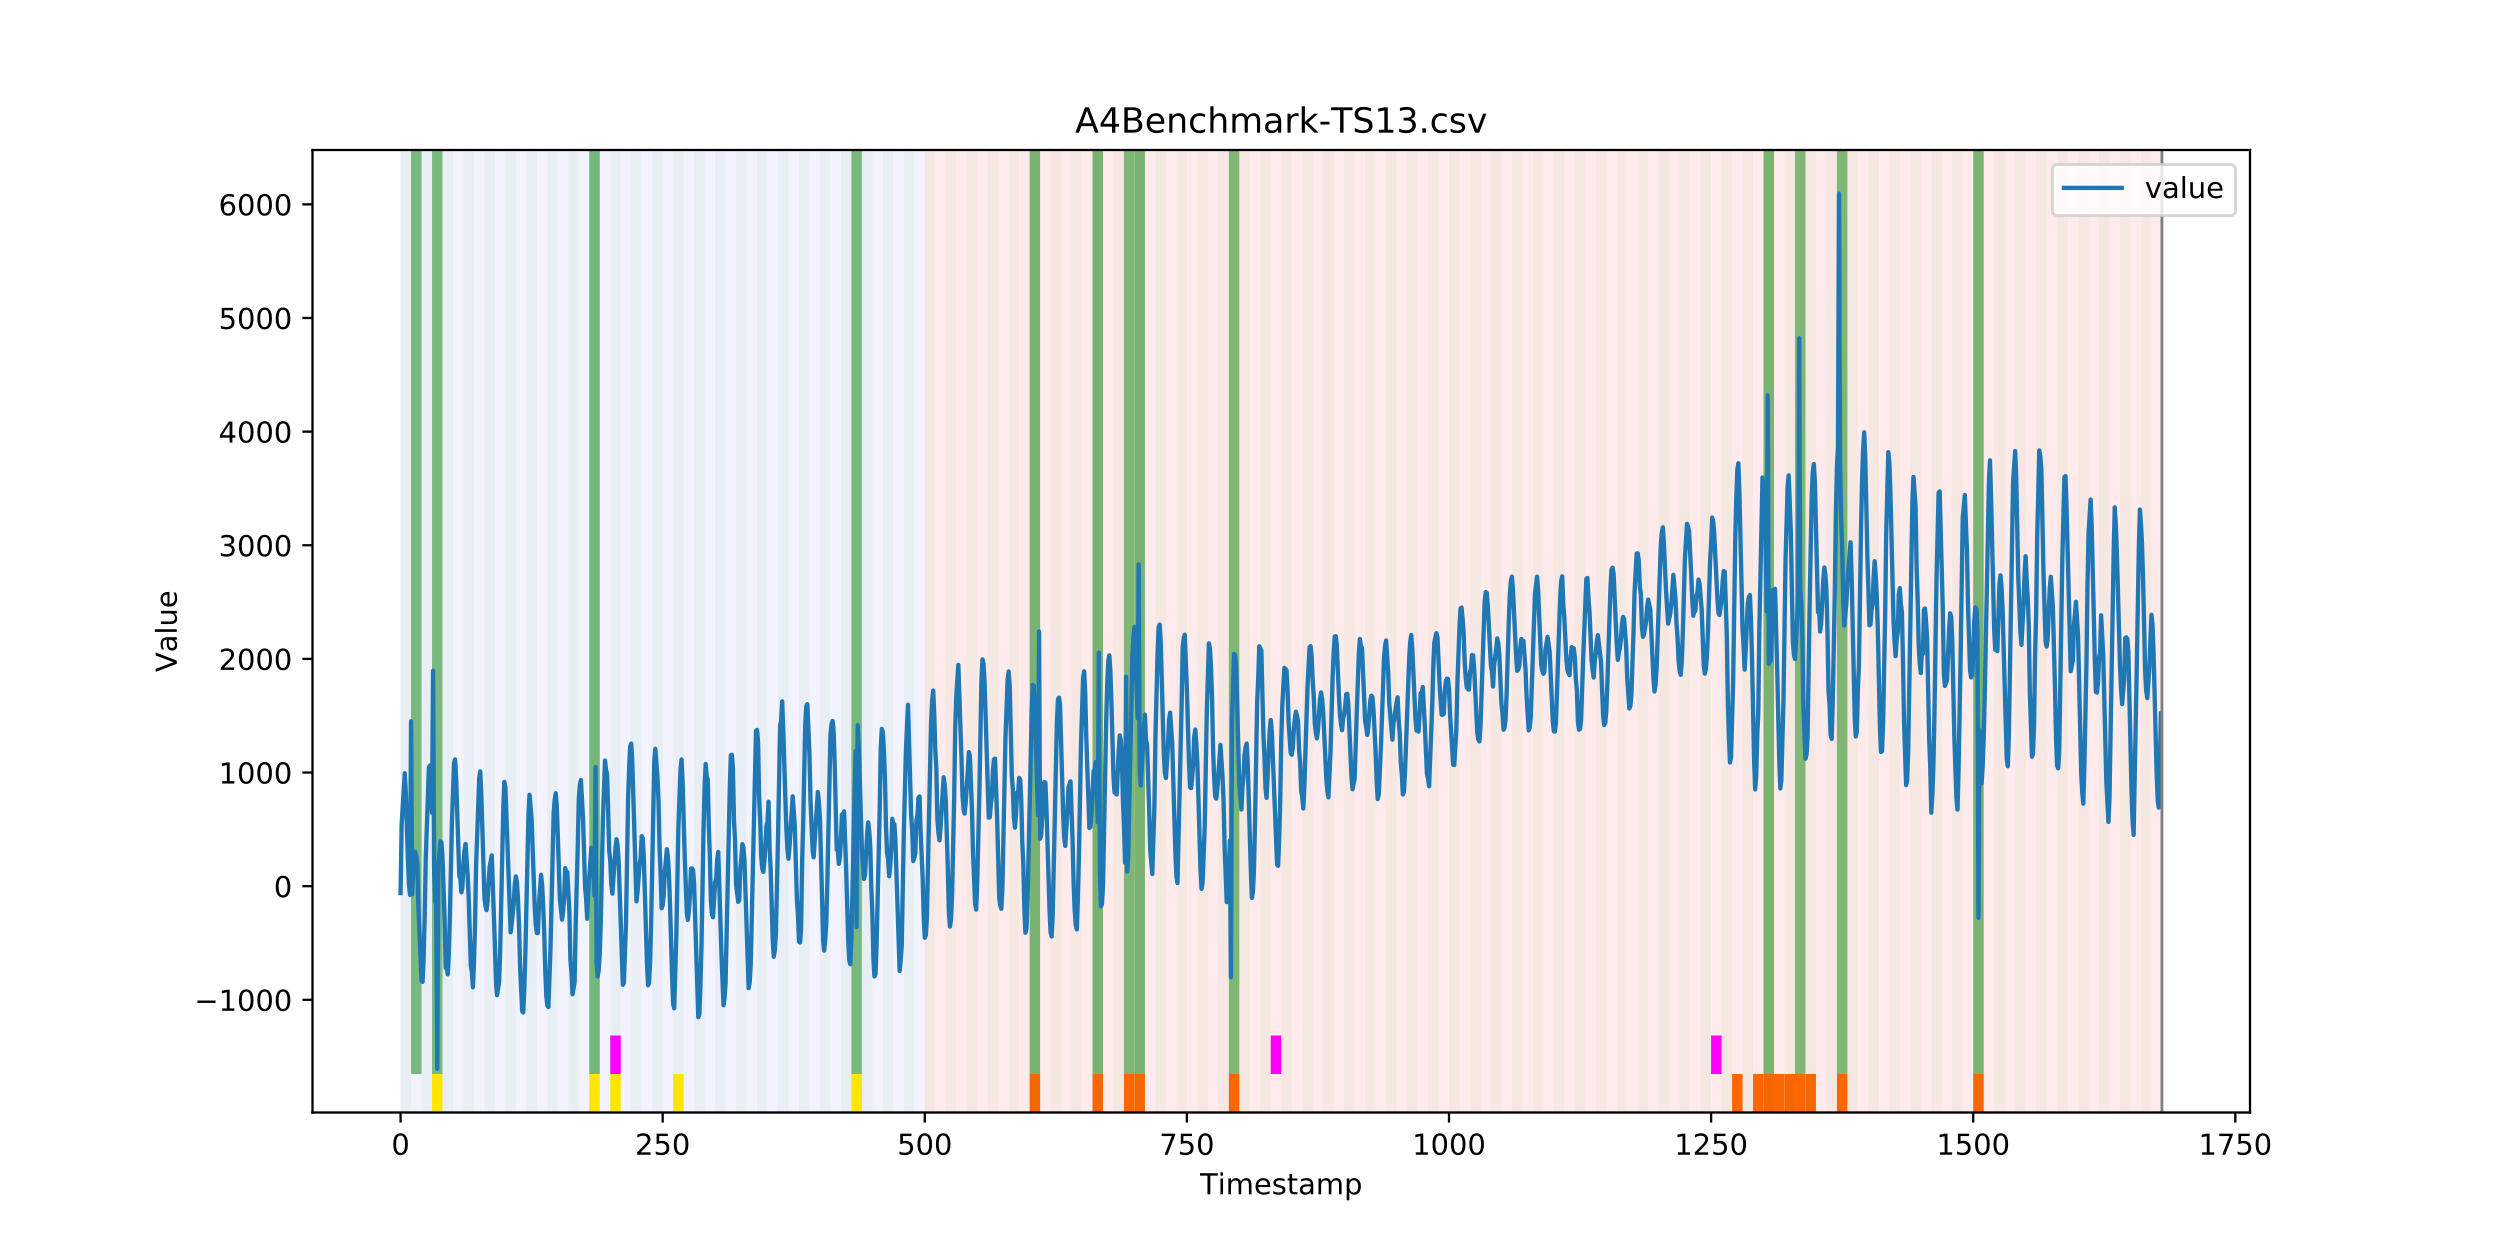 <?xml version="1.0" encoding="utf-8" standalone="no"?>
<!DOCTYPE svg PUBLIC "-//W3C//DTD SVG 1.1//EN"
  "http://www.w3.org/Graphics/SVG/1.1/DTD/svg11.dtd">
<!-- Created with matplotlib (https://matplotlib.org/) -->
<svg height="432pt" version="1.1" viewBox="0 0 864 432" width="864pt" xmlns="http://www.w3.org/2000/svg" xmlns:xlink="http://www.w3.org/1999/xlink">
 <defs>
  <style type="text/css">
*{stroke-linecap:butt;stroke-linejoin:round;}
  </style>
 </defs>
 <g id="figure_1">
  <g id="patch_1">
   <path d="M 0 432 
L 864 432 
L 864 0 
L 0 0 
z
" style="fill:#ffffff;"/>
  </g>
  <g id="axes_1">
   <g id="patch_2">
    <path d="M 108 384.48 
L 777.6 384.48 
L 777.6 51.84 
L 108 51.84 
z
" style="fill:#ffffff;"/>
   </g>
   <g id="patch_3">
    <path clip-path="url(#p6adf8fd194)" d="M 138.436 384.48 
L 138.436 51.84 
L 319.605 51.84 
L 319.605 384.48 
z
" style="fill:#0000ff;opacity:0.05;"/>
   </g>
   <g id="patch_4">
    <path clip-path="url(#p6adf8fd194)" d="M 319.605 384.48 
L 319.605 51.84 
L 747.164 51.84 
L 747.164 384.48 
z
" style="fill:#ff0000;opacity:0.08;"/>
   </g>
   <g id="patch_5">
    <path clip-path="url(#p6adf8fd194)" d="M 138.436 384.48 
L 138.436 51.84 
L 142.06 51.84 
L 142.06 384.48 
z
" style="fill:#008000;opacity:0.04;"/>
   </g>
   <g id="patch_6">
    <path clip-path="url(#p6adf8fd194)" d="M 142.06 371.174 
L 142.06 51.84 
L 145.683 51.84 
L 145.683 371.174 
z
" style="fill:#008000;opacity:0.5;"/>
   </g>
   <g id="patch_7">
    <path clip-path="url(#p6adf8fd194)" d="M 145.683 384.48 
L 145.683 51.84 
L 149.306 51.84 
L 149.306 384.48 
z
" style="fill:#008000;opacity:0.04;"/>
   </g>
   <g id="patch_8">
    <path clip-path="url(#p6adf8fd194)" d="M 149.306 371.174 
L 149.306 51.84 
L 152.93 51.84 
L 152.93 371.174 
z
" style="fill:#008000;opacity:0.5;"/>
   </g>
   <g id="patch_9">
    <path clip-path="url(#p6adf8fd194)" d="M 149.306 384.48 
L 149.306 371.174 
L 152.93 371.174 
L 152.93 384.48 
z
" style="fill:#ffe500;"/>
   </g>
   <g id="patch_10">
    <path clip-path="url(#p6adf8fd194)" d="M 152.93 384.48 
L 152.93 51.84 
L 156.553 51.84 
L 156.553 384.48 
z
" style="fill:#008000;opacity:0.04;"/>
   </g>
   <g id="patch_11">
    <path clip-path="url(#p6adf8fd194)" d="M 160.177 384.48 
L 160.177 51.84 
L 163.8 51.84 
L 163.8 384.48 
z
" style="fill:#008000;opacity:0.04;"/>
   </g>
   <g id="patch_12">
    <path clip-path="url(#p6adf8fd194)" d="M 167.423 384.48 
L 167.423 51.84 
L 171.047 51.84 
L 171.047 384.48 
z
" style="fill:#008000;opacity:0.04;"/>
   </g>
   <g id="patch_13">
    <path clip-path="url(#p6adf8fd194)" d="M 174.67 384.48 
L 174.67 51.84 
L 178.294 51.84 
L 178.294 384.48 
z
" style="fill:#008000;opacity:0.04;"/>
   </g>
   <g id="patch_14">
    <path clip-path="url(#p6adf8fd194)" d="M 355.839 384.48 
L 355.839 371.174 
L 359.462 371.174 
L 359.462 384.48 
z
" style="fill:#ff6600;"/>
   </g>
   <g id="patch_15">
    <path clip-path="url(#p6adf8fd194)" d="M 181.917 384.48 
L 181.917 51.84 
L 185.54 51.84 
L 185.54 384.48 
z
" style="fill:#008000;opacity:0.04;"/>
   </g>
   <g id="patch_16">
    <path clip-path="url(#p6adf8fd194)" d="M 189.164 384.48 
L 189.164 51.84 
L 192.787 51.84 
L 192.787 384.48 
z
" style="fill:#008000;opacity:0.04;"/>
   </g>
   <g id="patch_17">
    <path clip-path="url(#p6adf8fd194)" d="M 196.41 384.48 
L 196.41 51.84 
L 200.034 51.84 
L 200.034 384.48 
z
" style="fill:#008000;opacity:0.04;"/>
   </g>
   <g id="patch_18">
    <path clip-path="url(#p6adf8fd194)" d="M 377.579 384.48 
L 377.579 371.174 
L 381.203 371.174 
L 381.203 384.48 
z
" style="fill:#ff6600;"/>
   </g>
   <g id="patch_19">
    <path clip-path="url(#p6adf8fd194)" d="M 203.657 384.48 
L 203.657 51.84 
L 207.281 51.84 
L 207.281 384.48 
z
" style="fill:#008000;opacity:0.04;"/>
   </g>
   <g id="patch_20">
    <path clip-path="url(#p6adf8fd194)" d="M 203.657 371.174 
L 203.657 51.84 
L 207.281 51.84 
L 207.281 371.174 
z
" style="fill:#008000;opacity:0.5;"/>
   </g>
   <g id="patch_21">
    <path clip-path="url(#p6adf8fd194)" d="M 203.657 384.48 
L 203.657 371.174 
L 207.281 371.174 
L 207.281 384.48 
z
" style="fill:#ffe500;"/>
   </g>
   <g id="patch_22">
    <path clip-path="url(#p6adf8fd194)" d="M 388.449 384.48 
L 388.449 371.174 
L 392.073 371.174 
L 392.073 384.48 
z
" style="fill:#ff6600;"/>
   </g>
   <g id="patch_23">
    <path clip-path="url(#p6adf8fd194)" d="M 210.904 384.48 
L 210.904 51.84 
L 214.527 51.84 
L 214.527 384.48 
z
" style="fill:#008000;opacity:0.04;"/>
   </g>
   <g id="patch_24">
    <path clip-path="url(#p6adf8fd194)" d="M 210.904 371.174 
L 210.904 357.869 
L 214.527 357.869 
L 214.527 371.174 
z
" style="fill:#ff00ff;"/>
   </g>
   <g id="patch_25">
    <path clip-path="url(#p6adf8fd194)" d="M 210.904 384.48 
L 210.904 371.174 
L 214.527 371.174 
L 214.527 384.48 
z
" style="fill:#ffe500;"/>
   </g>
   <g id="patch_26">
    <path clip-path="url(#p6adf8fd194)" d="M 392.073 384.48 
L 392.073 371.174 
L 395.696 371.174 
L 395.696 384.48 
z
" style="fill:#ff6600;"/>
   </g>
   <g id="patch_27">
    <path clip-path="url(#p6adf8fd194)" d="M 218.151 384.48 
L 218.151 51.84 
L 221.774 51.84 
L 221.774 384.48 
z
" style="fill:#008000;opacity:0.04;"/>
   </g>
   <g id="patch_28">
    <path clip-path="url(#p6adf8fd194)" d="M 225.397 384.48 
L 225.397 51.84 
L 229.021 51.84 
L 229.021 384.48 
z
" style="fill:#008000;opacity:0.04;"/>
   </g>
   <g id="patch_29">
    <path clip-path="url(#p6adf8fd194)" d="M 232.644 384.48 
L 232.644 51.84 
L 236.268 51.84 
L 236.268 384.48 
z
" style="fill:#008000;opacity:0.04;"/>
   </g>
   <g id="patch_30">
    <path clip-path="url(#p6adf8fd194)" d="M 232.644 384.48 
L 232.644 371.174 
L 236.268 371.174 
L 236.268 384.48 
z
" style="fill:#ffe500;"/>
   </g>
   <g id="patch_31">
    <path clip-path="url(#p6adf8fd194)" d="M 239.891 384.48 
L 239.891 51.84 
L 243.514 51.84 
L 243.514 384.48 
z
" style="fill:#008000;opacity:0.04;"/>
   </g>
   <g id="patch_32">
    <path clip-path="url(#p6adf8fd194)" d="M 424.683 384.48 
L 424.683 371.174 
L 428.306 371.174 
L 428.306 384.48 
z
" style="fill:#ff6600;"/>
   </g>
   <g id="patch_33">
    <path clip-path="url(#p6adf8fd194)" d="M 247.138 384.48 
L 247.138 51.84 
L 250.761 51.84 
L 250.761 384.48 
z
" style="fill:#008000;opacity:0.04;"/>
   </g>
   <g id="patch_34">
    <path clip-path="url(#p6adf8fd194)" d="M 254.384 384.48 
L 254.384 51.84 
L 258.008 51.84 
L 258.008 384.48 
z
" style="fill:#008000;opacity:0.04;"/>
   </g>
   <g id="patch_35">
    <path clip-path="url(#p6adf8fd194)" d="M 261.631 384.48 
L 261.631 51.84 
L 265.255 51.84 
L 265.255 384.48 
z
" style="fill:#008000;opacity:0.04;"/>
   </g>
   <g id="patch_36">
    <path clip-path="url(#p6adf8fd194)" d="M 268.878 384.48 
L 268.878 51.84 
L 272.501 51.84 
L 272.501 384.48 
z
" style="fill:#008000;opacity:0.04;"/>
   </g>
   <g id="patch_37">
    <path clip-path="url(#p6adf8fd194)" d="M 276.125 384.48 
L 276.125 51.84 
L 279.748 51.84 
L 279.748 384.48 
z
" style="fill:#008000;opacity:0.04;"/>
   </g>
   <g id="patch_38">
    <path clip-path="url(#p6adf8fd194)" d="M 283.371 384.48 
L 283.371 51.84 
L 286.995 51.84 
L 286.995 384.48 
z
" style="fill:#008000;opacity:0.04;"/>
   </g>
   <g id="patch_39">
    <path clip-path="url(#p6adf8fd194)" d="M 290.618 384.48 
L 290.618 51.84 
L 294.242 51.84 
L 294.242 384.48 
z
" style="fill:#008000;opacity:0.04;"/>
   </g>
   <g id="patch_40">
    <path clip-path="url(#p6adf8fd194)" d="M 294.242 371.174 
L 294.242 51.84 
L 297.865 51.84 
L 297.865 371.174 
z
" style="fill:#008000;opacity:0.5;"/>
   </g>
   <g id="patch_41">
    <path clip-path="url(#p6adf8fd194)" d="M 294.242 384.48 
L 294.242 371.174 
L 297.865 371.174 
L 297.865 384.48 
z
" style="fill:#ffe500;"/>
   </g>
   <g id="patch_42">
    <path clip-path="url(#p6adf8fd194)" d="M 297.865 384.48 
L 297.865 51.84 
L 301.488 51.84 
L 301.488 384.48 
z
" style="fill:#008000;opacity:0.04;"/>
   </g>
   <g id="patch_43">
    <path clip-path="url(#p6adf8fd194)" d="M 305.112 384.48 
L 305.112 51.84 
L 308.735 51.84 
L 308.735 384.48 
z
" style="fill:#008000;opacity:0.04;"/>
   </g>
   <g id="patch_44">
    <path clip-path="url(#p6adf8fd194)" d="M 312.358 384.48 
L 312.358 51.84 
L 315.982 51.84 
L 315.982 384.48 
z
" style="fill:#008000;opacity:0.04;"/>
   </g>
   <g id="patch_45">
    <path clip-path="url(#p6adf8fd194)" d="M 319.605 384.48 
L 319.605 51.84 
L 323.229 51.84 
L 323.229 384.48 
z
" style="fill:#008000;opacity:0.04;"/>
   </g>
   <g id="patch_46">
    <path clip-path="url(#p6adf8fd194)" d="M 326.852 384.48 
L 326.852 51.84 
L 330.475 51.84 
L 330.475 384.48 
z
" style="fill:#008000;opacity:0.04;"/>
   </g>
   <g id="patch_47">
    <path clip-path="url(#p6adf8fd194)" d="M 334.099 384.48 
L 334.099 51.84 
L 337.722 51.84 
L 337.722 384.48 
z
" style="fill:#008000;opacity:0.04;"/>
   </g>
   <g id="patch_48">
    <path clip-path="url(#p6adf8fd194)" d="M 341.345 384.48 
L 341.345 51.84 
L 344.969 51.84 
L 344.969 384.48 
z
" style="fill:#008000;opacity:0.04;"/>
   </g>
   <g id="patch_49">
    <path clip-path="url(#p6adf8fd194)" d="M 348.592 384.48 
L 348.592 51.84 
L 352.216 51.84 
L 352.216 384.48 
z
" style="fill:#008000;opacity:0.04;"/>
   </g>
   <g id="patch_50">
    <path clip-path="url(#p6adf8fd194)" d="M 355.839 384.48 
L 355.839 51.84 
L 359.462 51.84 
L 359.462 384.48 
z
" style="fill:#008000;opacity:0.04;"/>
   </g>
   <g id="patch_51">
    <path clip-path="url(#p6adf8fd194)" d="M 355.839 371.174 
L 355.839 51.84 
L 359.462 51.84 
L 359.462 371.174 
z
" style="fill:#008000;opacity:0.5;"/>
   </g>
   <g id="patch_52">
    <path clip-path="url(#p6adf8fd194)" d="M 363.086 384.48 
L 363.086 51.84 
L 366.709 51.84 
L 366.709 384.48 
z
" style="fill:#008000;opacity:0.04;"/>
   </g>
   <g id="patch_53">
    <path clip-path="url(#p6adf8fd194)" d="M 370.332 384.48 
L 370.332 51.84 
L 373.956 51.84 
L 373.956 384.48 
z
" style="fill:#008000;opacity:0.04;"/>
   </g>
   <g id="patch_54">
    <path clip-path="url(#p6adf8fd194)" d="M 377.579 384.48 
L 377.579 51.84 
L 381.203 51.84 
L 381.203 384.48 
z
" style="fill:#008000;opacity:0.04;"/>
   </g>
   <g id="patch_55">
    <path clip-path="url(#p6adf8fd194)" d="M 377.579 371.174 
L 377.579 51.84 
L 381.203 51.84 
L 381.203 371.174 
z
" style="fill:#008000;opacity:0.5;"/>
   </g>
   <g id="patch_56">
    <path clip-path="url(#p6adf8fd194)" d="M 384.826 384.48 
L 384.826 51.84 
L 388.449 51.84 
L 388.449 384.48 
z
" style="fill:#008000;opacity:0.04;"/>
   </g>
   <g id="patch_57">
    <path clip-path="url(#p6adf8fd194)" d="M 388.449 371.174 
L 388.449 51.84 
L 392.073 51.84 
L 392.073 371.174 
z
" style="fill:#008000;opacity:0.5;"/>
   </g>
   <g id="patch_58">
    <path clip-path="url(#p6adf8fd194)" d="M 392.073 384.48 
L 392.073 51.84 
L 395.696 51.84 
L 395.696 384.48 
z
" style="fill:#008000;opacity:0.04;"/>
   </g>
   <g id="patch_59">
    <path clip-path="url(#p6adf8fd194)" d="M 392.073 371.174 
L 392.073 51.84 
L 395.696 51.84 
L 395.696 371.174 
z
" style="fill:#008000;opacity:0.5;"/>
   </g>
   <g id="patch_60">
    <path clip-path="url(#p6adf8fd194)" d="M 399.319 384.48 
L 399.319 51.84 
L 402.943 51.84 
L 402.943 384.48 
z
" style="fill:#008000;opacity:0.04;"/>
   </g>
   <g id="patch_61">
    <path clip-path="url(#p6adf8fd194)" d="M 406.566 384.48 
L 406.566 51.84 
L 410.19 51.84 
L 410.19 384.48 
z
" style="fill:#008000;opacity:0.04;"/>
   </g>
   <g id="patch_62">
    <path clip-path="url(#p6adf8fd194)" d="M 413.813 384.48 
L 413.813 51.84 
L 417.436 51.84 
L 417.436 384.48 
z
" style="fill:#008000;opacity:0.04;"/>
   </g>
   <g id="patch_63">
    <path clip-path="url(#p6adf8fd194)" d="M 598.605 384.48 
L 598.605 371.174 
L 602.229 371.174 
L 602.229 384.48 
z
" style="fill:#ff6600;"/>
   </g>
   <g id="patch_64">
    <path clip-path="url(#p6adf8fd194)" d="M 421.06 384.48 
L 421.06 51.84 
L 424.683 51.84 
L 424.683 384.48 
z
" style="fill:#008000;opacity:0.04;"/>
   </g>
   <g id="patch_65">
    <path clip-path="url(#p6adf8fd194)" d="M 424.683 371.174 
L 424.683 51.84 
L 428.306 51.84 
L 428.306 371.174 
z
" style="fill:#008000;opacity:0.5;"/>
   </g>
   <g id="patch_66">
    <path clip-path="url(#p6adf8fd194)" d="M 605.852 384.48 
L 605.852 371.174 
L 609.475 371.174 
L 609.475 384.48 
z
" style="fill:#ff6600;"/>
   </g>
   <g id="patch_67">
    <path clip-path="url(#p6adf8fd194)" d="M 428.306 384.48 
L 428.306 51.84 
L 431.93 51.84 
L 431.93 384.48 
z
" style="fill:#008000;opacity:0.04;"/>
   </g>
   <g id="patch_68">
    <path clip-path="url(#p6adf8fd194)" d="M 609.475 384.48 
L 609.475 371.174 
L 613.099 371.174 
L 613.099 384.48 
z
" style="fill:#ff6600;"/>
   </g>
   <g id="patch_69">
    <path clip-path="url(#p6adf8fd194)" d="M 613.099 384.48 
L 613.099 371.174 
L 616.722 371.174 
L 616.722 384.48 
z
" style="fill:#ff6600;"/>
   </g>
   <g id="patch_70">
    <path clip-path="url(#p6adf8fd194)" d="M 435.553 384.48 
L 435.553 51.84 
L 439.177 51.84 
L 439.177 384.48 
z
" style="fill:#008000;opacity:0.04;"/>
   </g>
   <g id="patch_71">
    <path clip-path="url(#p6adf8fd194)" d="M 616.722 384.48 
L 616.722 371.174 
L 620.345 371.174 
L 620.345 384.48 
z
" style="fill:#ff6600;"/>
   </g>
   <g id="patch_72">
    <path clip-path="url(#p6adf8fd194)" d="M 439.177 371.174 
L 439.177 357.869 
L 442.8 357.869 
L 442.8 371.174 
z
" style="fill:#ff00ff;"/>
   </g>
   <g id="patch_73">
    <path clip-path="url(#p6adf8fd194)" d="M 620.345 384.48 
L 620.345 371.174 
L 623.969 371.174 
L 623.969 384.48 
z
" style="fill:#ff6600;"/>
   </g>
   <g id="patch_74">
    <path clip-path="url(#p6adf8fd194)" d="M 442.8 384.48 
L 442.8 51.84 
L 446.423 51.84 
L 446.423 384.48 
z
" style="fill:#008000;opacity:0.04;"/>
   </g>
   <g id="patch_75">
    <path clip-path="url(#p6adf8fd194)" d="M 623.969 384.48 
L 623.969 371.174 
L 627.592 371.174 
L 627.592 384.48 
z
" style="fill:#ff6600;"/>
   </g>
   <g id="patch_76">
    <path clip-path="url(#p6adf8fd194)" d="M 450.047 384.48 
L 450.047 51.84 
L 453.67 51.84 
L 453.67 384.48 
z
" style="fill:#008000;opacity:0.04;"/>
   </g>
   <g id="patch_77">
    <path clip-path="url(#p6adf8fd194)" d="M 634.839 384.48 
L 634.839 371.174 
L 638.462 371.174 
L 638.462 384.48 
z
" style="fill:#ff6600;"/>
   </g>
   <g id="patch_78">
    <path clip-path="url(#p6adf8fd194)" d="M 457.294 384.48 
L 457.294 51.84 
L 460.917 51.84 
L 460.917 384.48 
z
" style="fill:#008000;opacity:0.04;"/>
   </g>
   <g id="patch_79">
    <path clip-path="url(#p6adf8fd194)" d="M 464.54 384.48 
L 464.54 51.84 
L 468.164 51.84 
L 468.164 384.48 
z
" style="fill:#008000;opacity:0.04;"/>
   </g>
   <g id="patch_80">
    <path clip-path="url(#p6adf8fd194)" d="M 471.787 384.48 
L 471.787 51.84 
L 475.41 51.84 
L 475.41 384.48 
z
" style="fill:#008000;opacity:0.04;"/>
   </g>
   <g id="patch_81">
    <path clip-path="url(#p6adf8fd194)" d="M 479.034 384.48 
L 479.034 51.84 
L 482.657 51.84 
L 482.657 384.48 
z
" style="fill:#008000;opacity:0.04;"/>
   </g>
   <g id="patch_82">
    <path clip-path="url(#p6adf8fd194)" d="M 486.281 384.48 
L 486.281 51.84 
L 489.904 51.84 
L 489.904 384.48 
z
" style="fill:#008000;opacity:0.04;"/>
   </g>
   <g id="patch_83">
    <path clip-path="url(#p6adf8fd194)" d="M 493.527 384.48 
L 493.527 51.84 
L 497.151 51.84 
L 497.151 384.48 
z
" style="fill:#008000;opacity:0.04;"/>
   </g>
   <g id="patch_84">
    <path clip-path="url(#p6adf8fd194)" d="M 500.774 384.48 
L 500.774 51.84 
L 504.397 51.84 
L 504.397 384.48 
z
" style="fill:#008000;opacity:0.04;"/>
   </g>
   <g id="patch_85">
    <path clip-path="url(#p6adf8fd194)" d="M 681.943 384.48 
L 681.943 371.174 
L 685.566 371.174 
L 685.566 384.48 
z
" style="fill:#ff6600;"/>
   </g>
   <g id="patch_86">
    <path clip-path="url(#p6adf8fd194)" d="M 508.021 384.48 
L 508.021 51.84 
L 511.644 51.84 
L 511.644 384.48 
z
" style="fill:#008000;opacity:0.04;"/>
   </g>
   <g id="patch_87">
    <path clip-path="url(#p6adf8fd194)" d="M 515.268 384.48 
L 515.268 51.84 
L 518.891 51.84 
L 518.891 384.48 
z
" style="fill:#008000;opacity:0.04;"/>
   </g>
   <g id="patch_88">
    <path clip-path="url(#p6adf8fd194)" d="M 522.514 384.48 
L 522.514 51.84 
L 526.138 51.84 
L 526.138 384.48 
z
" style="fill:#008000;opacity:0.04;"/>
   </g>
   <g id="patch_89">
    <path clip-path="url(#p6adf8fd194)" d="M 529.761 384.48 
L 529.761 51.84 
L 533.384 51.84 
L 533.384 384.48 
z
" style="fill:#008000;opacity:0.04;"/>
   </g>
   <g id="patch_90">
    <path clip-path="url(#p6adf8fd194)" d="M 537.008 384.48 
L 537.008 51.84 
L 540.631 51.84 
L 540.631 384.48 
z
" style="fill:#008000;opacity:0.04;"/>
   </g>
   <g id="patch_91">
    <path clip-path="url(#p6adf8fd194)" d="M 544.255 384.48 
L 544.255 51.84 
L 547.878 51.84 
L 547.878 384.48 
z
" style="fill:#008000;opacity:0.04;"/>
   </g>
   <g id="patch_92">
    <path clip-path="url(#p6adf8fd194)" d="M 551.501 384.48 
L 551.501 51.84 
L 555.125 51.84 
L 555.125 384.48 
z
" style="fill:#008000;opacity:0.04;"/>
   </g>
   <g id="patch_93">
    <path clip-path="url(#p6adf8fd194)" d="M 558.748 384.48 
L 558.748 51.84 
L 562.371 51.84 
L 562.371 384.48 
z
" style="fill:#008000;opacity:0.04;"/>
   </g>
   <g id="patch_94">
    <path clip-path="url(#p6adf8fd194)" d="M 565.995 384.48 
L 565.995 51.84 
L 569.618 51.84 
L 569.618 384.48 
z
" style="fill:#008000;opacity:0.04;"/>
   </g>
   <g id="patch_95">
    <path clip-path="url(#p6adf8fd194)" d="M 573.242 384.48 
L 573.242 51.84 
L 576.865 51.84 
L 576.865 384.48 
z
" style="fill:#008000;opacity:0.04;"/>
   </g>
   <g id="patch_96">
    <path clip-path="url(#p6adf8fd194)" d="M 580.488 384.48 
L 580.488 51.84 
L 584.112 51.84 
L 584.112 384.48 
z
" style="fill:#008000;opacity:0.04;"/>
   </g>
   <g id="patch_97">
    <path clip-path="url(#p6adf8fd194)" d="M 587.735 384.48 
L 587.735 51.84 
L 591.358 51.84 
L 591.358 384.48 
z
" style="fill:#008000;opacity:0.04;"/>
   </g>
   <g id="patch_98">
    <path clip-path="url(#p6adf8fd194)" d="M 591.358 371.174 
L 591.358 357.869 
L 594.982 357.869 
L 594.982 371.174 
z
" style="fill:#ff00ff;"/>
   </g>
   <g id="patch_99">
    <path clip-path="url(#p6adf8fd194)" d="M 594.982 384.48 
L 594.982 51.84 
L 598.605 51.84 
L 598.605 384.48 
z
" style="fill:#008000;opacity:0.04;"/>
   </g>
   <g id="patch_100">
    <path clip-path="url(#p6adf8fd194)" d="M 602.229 384.48 
L 602.229 51.84 
L 605.852 51.84 
L 605.852 384.48 
z
" style="fill:#008000;opacity:0.04;"/>
   </g>
   <g id="patch_101">
    <path clip-path="url(#p6adf8fd194)" d="M 609.475 384.48 
L 609.475 51.84 
L 613.099 51.84 
L 613.099 384.48 
z
" style="fill:#008000;opacity:0.04;"/>
   </g>
   <g id="patch_102">
    <path clip-path="url(#p6adf8fd194)" d="M 609.475 371.174 
L 609.475 51.84 
L 613.099 51.84 
L 613.099 371.174 
z
" style="fill:#008000;opacity:0.5;"/>
   </g>
   <g id="patch_103">
    <path clip-path="url(#p6adf8fd194)" d="M 616.722 384.48 
L 616.722 51.84 
L 620.345 51.84 
L 620.345 384.48 
z
" style="fill:#008000;opacity:0.04;"/>
   </g>
   <g id="patch_104">
    <path clip-path="url(#p6adf8fd194)" d="M 620.345 371.174 
L 620.345 51.84 
L 623.969 51.84 
L 623.969 371.174 
z
" style="fill:#008000;opacity:0.5;"/>
   </g>
   <g id="patch_105">
    <path clip-path="url(#p6adf8fd194)" d="M 623.969 384.48 
L 623.969 51.84 
L 627.592 51.84 
L 627.592 384.48 
z
" style="fill:#008000;opacity:0.04;"/>
   </g>
   <g id="patch_106">
    <path clip-path="url(#p6adf8fd194)" d="M 631.216 384.48 
L 631.216 51.84 
L 634.839 51.84 
L 634.839 384.48 
z
" style="fill:#008000;opacity:0.04;"/>
   </g>
   <g id="patch_107">
    <path clip-path="url(#p6adf8fd194)" d="M 634.839 371.174 
L 634.839 51.84 
L 638.462 51.84 
L 638.462 371.174 
z
" style="fill:#008000;opacity:0.5;"/>
   </g>
   <g id="patch_108">
    <path clip-path="url(#p6adf8fd194)" d="M 638.462 384.48 
L 638.462 51.84 
L 642.086 51.84 
L 642.086 384.48 
z
" style="fill:#008000;opacity:0.04;"/>
   </g>
   <g id="patch_109">
    <path clip-path="url(#p6adf8fd194)" d="M 645.709 384.48 
L 645.709 51.84 
L 649.332 51.84 
L 649.332 384.48 
z
" style="fill:#008000;opacity:0.04;"/>
   </g>
   <g id="patch_110">
    <path clip-path="url(#p6adf8fd194)" d="M 652.956 384.48 
L 652.956 51.84 
L 656.579 51.84 
L 656.579 384.48 
z
" style="fill:#008000;opacity:0.04;"/>
   </g>
   <g id="patch_111">
    <path clip-path="url(#p6adf8fd194)" d="M 660.203 384.48 
L 660.203 51.84 
L 663.826 51.84 
L 663.826 384.48 
z
" style="fill:#008000;opacity:0.04;"/>
   </g>
   <g id="patch_112">
    <path clip-path="url(#p6adf8fd194)" d="M 667.449 384.48 
L 667.449 51.84 
L 671.073 51.84 
L 671.073 384.48 
z
" style="fill:#008000;opacity:0.04;"/>
   </g>
   <g id="patch_113">
    <path clip-path="url(#p6adf8fd194)" d="M 674.696 384.48 
L 674.696 51.84 
L 678.319 51.84 
L 678.319 384.48 
z
" style="fill:#008000;opacity:0.04;"/>
   </g>
   <g id="patch_114">
    <path clip-path="url(#p6adf8fd194)" d="M 681.943 384.48 
L 681.943 51.84 
L 685.566 51.84 
L 685.566 384.48 
z
" style="fill:#008000;opacity:0.04;"/>
   </g>
   <g id="patch_115">
    <path clip-path="url(#p6adf8fd194)" d="M 681.943 371.174 
L 681.943 51.84 
L 685.566 51.84 
L 685.566 371.174 
z
" style="fill:#008000;opacity:0.5;"/>
   </g>
   <g id="patch_116">
    <path clip-path="url(#p6adf8fd194)" d="M 689.19 384.48 
L 689.19 51.84 
L 692.813 51.84 
L 692.813 384.48 
z
" style="fill:#008000;opacity:0.04;"/>
   </g>
   <g id="patch_117">
    <path clip-path="url(#p6adf8fd194)" d="M 696.436 384.48 
L 696.436 51.84 
L 700.06 51.84 
L 700.06 384.48 
z
" style="fill:#008000;opacity:0.04;"/>
   </g>
   <g id="patch_118">
    <path clip-path="url(#p6adf8fd194)" d="M 703.683 384.48 
L 703.683 51.84 
L 707.306 51.84 
L 707.306 384.48 
z
" style="fill:#008000;opacity:0.04;"/>
   </g>
   <g id="patch_119">
    <path clip-path="url(#p6adf8fd194)" d="M 710.93 384.48 
L 710.93 51.84 
L 714.553 51.84 
L 714.553 384.48 
z
" style="fill:#008000;opacity:0.04;"/>
   </g>
   <g id="patch_120">
    <path clip-path="url(#p6adf8fd194)" d="M 718.177 384.48 
L 718.177 51.84 
L 721.8 51.84 
L 721.8 384.48 
z
" style="fill:#008000;opacity:0.04;"/>
   </g>
   <g id="patch_121">
    <path clip-path="url(#p6adf8fd194)" d="M 725.423 384.48 
L 725.423 51.84 
L 729.047 51.84 
L 729.047 384.48 
z
" style="fill:#008000;opacity:0.04;"/>
   </g>
   <g id="patch_122">
    <path clip-path="url(#p6adf8fd194)" d="M 732.67 384.48 
L 732.67 51.84 
L 736.294 51.84 
L 736.294 384.48 
z
" style="fill:#008000;opacity:0.04;"/>
   </g>
   <g id="patch_123">
    <path clip-path="url(#p6adf8fd194)" d="M 739.917 384.48 
L 739.917 51.84 
L 743.54 51.84 
L 743.54 384.48 
z
" style="fill:#008000;opacity:0.04;"/>
   </g>
   <g id="matplotlib.axis_1">
    <g id="xtick_1">
     <g id="line2d_1">
      <defs>
       <path d="M 0 0 
L 0 3.5 
" id="ma6fe3e8cf7" style="stroke:#000000;stroke-width:0.8;"/>
      </defs>
      <g>
       <use style="stroke:#000000;stroke-width:0.8;" x="138.436" xlink:href="#ma6fe3e8cf7" y="384.48"/>
      </g>
     </g>
     <g id="text_1">
      <!-- 0 -->
      <defs>
       <path d="M 31.781 66.406 
Q 24.172 66.406 20.328 58.906 
Q 16.5 51.422 16.5 36.375 
Q 16.5 21.391 20.328 13.891 
Q 24.172 6.391 31.781 6.391 
Q 39.453 6.391 43.281 13.891 
Q 47.125 21.391 47.125 36.375 
Q 47.125 51.422 43.281 58.906 
Q 39.453 66.406 31.781 66.406 
z
M 31.781 74.219 
Q 44.047 74.219 50.516 64.516 
Q 56.984 54.828 56.984 36.375 
Q 56.984 17.969 50.516 8.266 
Q 44.047 -1.422 31.781 -1.422 
Q 19.531 -1.422 13.062 8.266 
Q 6.594 17.969 6.594 36.375 
Q 6.594 54.828 13.062 64.516 
Q 19.531 74.219 31.781 74.219 
z
" id="DejaVuSans-48"/>
      </defs>
      <g transform="translate(135.255 399.078)scale(0.1 -0.1)">
       <use xlink:href="#DejaVuSans-48"/>
      </g>
     </g>
    </g>
    <g id="xtick_2">
     <g id="line2d_2">
      <g>
       <use style="stroke:#000000;stroke-width:0.8;" x="229.021" xlink:href="#ma6fe3e8cf7" y="384.48"/>
      </g>
     </g>
     <g id="text_2">
      <!-- 250 -->
      <defs>
       <path d="M 19.188 8.297 
L 53.609 8.297 
L 53.609 0 
L 7.328 0 
L 7.328 8.297 
Q 12.938 14.109 22.625 23.891 
Q 32.328 33.688 34.812 36.531 
Q 39.547 41.844 41.422 45.531 
Q 43.312 49.219 43.312 52.781 
Q 43.312 58.594 39.234 62.25 
Q 35.156 65.922 28.609 65.922 
Q 23.969 65.922 18.812 64.312 
Q 13.672 62.703 7.812 59.422 
L 7.812 69.391 
Q 13.766 71.781 18.938 73 
Q 24.125 74.219 28.422 74.219 
Q 39.75 74.219 46.484 68.547 
Q 53.219 62.891 53.219 53.422 
Q 53.219 48.922 51.531 44.891 
Q 49.859 40.875 45.406 35.406 
Q 44.188 33.984 37.641 27.219 
Q 31.109 20.453 19.188 8.297 
z
" id="DejaVuSans-50"/>
       <path d="M 10.797 72.906 
L 49.516 72.906 
L 49.516 64.594 
L 19.828 64.594 
L 19.828 46.734 
Q 21.969 47.469 24.109 47.828 
Q 26.266 48.188 28.422 48.188 
Q 40.625 48.188 47.75 41.5 
Q 54.891 34.812 54.891 23.391 
Q 54.891 11.625 47.562 5.094 
Q 40.234 -1.422 26.906 -1.422 
Q 22.312 -1.422 17.547 -0.641 
Q 12.797 0.141 7.719 1.703 
L 7.719 11.625 
Q 12.109 9.234 16.797 8.062 
Q 21.484 6.891 26.703 6.891 
Q 35.156 6.891 40.078 11.328 
Q 45.016 15.766 45.016 23.391 
Q 45.016 31 40.078 35.438 
Q 35.156 39.891 26.703 39.891 
Q 22.75 39.891 18.812 39.016 
Q 14.891 38.141 10.797 36.281 
z
" id="DejaVuSans-53"/>
      </defs>
      <g transform="translate(219.477 399.078)scale(0.1 -0.1)">
       <use xlink:href="#DejaVuSans-50"/>
       <use x="63.623" xlink:href="#DejaVuSans-53"/>
       <use x="127.246" xlink:href="#DejaVuSans-48"/>
      </g>
     </g>
    </g>
    <g id="xtick_3">
     <g id="line2d_3">
      <g>
       <use style="stroke:#000000;stroke-width:0.8;" x="319.605" xlink:href="#ma6fe3e8cf7" y="384.48"/>
      </g>
     </g>
     <g id="text_3">
      <!-- 500 -->
      <g transform="translate(310.061 399.078)scale(0.1 -0.1)">
       <use xlink:href="#DejaVuSans-53"/>
       <use x="63.623" xlink:href="#DejaVuSans-48"/>
       <use x="127.246" xlink:href="#DejaVuSans-48"/>
      </g>
     </g>
    </g>
    <g id="xtick_4">
     <g id="line2d_4">
      <g>
       <use style="stroke:#000000;stroke-width:0.8;" x="410.19" xlink:href="#ma6fe3e8cf7" y="384.48"/>
      </g>
     </g>
     <g id="text_4">
      <!-- 750 -->
      <defs>
       <path d="M 8.203 72.906 
L 55.078 72.906 
L 55.078 68.703 
L 28.609 0 
L 18.312 0 
L 43.219 64.594 
L 8.203 64.594 
z
" id="DejaVuSans-55"/>
      </defs>
      <g transform="translate(400.646 399.078)scale(0.1 -0.1)">
       <use xlink:href="#DejaVuSans-55"/>
       <use x="63.623" xlink:href="#DejaVuSans-53"/>
       <use x="127.246" xlink:href="#DejaVuSans-48"/>
      </g>
     </g>
    </g>
    <g id="xtick_5">
     <g id="line2d_5">
      <g>
       <use style="stroke:#000000;stroke-width:0.8;" x="500.774" xlink:href="#ma6fe3e8cf7" y="384.48"/>
      </g>
     </g>
     <g id="text_5">
      <!-- 1000 -->
      <defs>
       <path d="M 12.406 8.297 
L 28.516 8.297 
L 28.516 63.922 
L 10.984 60.406 
L 10.984 69.391 
L 28.422 72.906 
L 38.281 72.906 
L 38.281 8.297 
L 54.391 8.297 
L 54.391 0 
L 12.406 0 
z
" id="DejaVuSans-49"/>
      </defs>
      <g transform="translate(488.049 399.078)scale(0.1 -0.1)">
       <use xlink:href="#DejaVuSans-49"/>
       <use x="63.623" xlink:href="#DejaVuSans-48"/>
       <use x="127.246" xlink:href="#DejaVuSans-48"/>
       <use x="190.869" xlink:href="#DejaVuSans-48"/>
      </g>
     </g>
    </g>
    <g id="xtick_6">
     <g id="line2d_6">
      <g>
       <use style="stroke:#000000;stroke-width:0.8;" x="591.358" xlink:href="#ma6fe3e8cf7" y="384.48"/>
      </g>
     </g>
     <g id="text_6">
      <!-- 1250 -->
      <g transform="translate(578.633 399.078)scale(0.1 -0.1)">
       <use xlink:href="#DejaVuSans-49"/>
       <use x="63.623" xlink:href="#DejaVuSans-50"/>
       <use x="127.246" xlink:href="#DejaVuSans-53"/>
       <use x="190.869" xlink:href="#DejaVuSans-48"/>
      </g>
     </g>
    </g>
    <g id="xtick_7">
     <g id="line2d_7">
      <g>
       <use style="stroke:#000000;stroke-width:0.8;" x="681.943" xlink:href="#ma6fe3e8cf7" y="384.48"/>
      </g>
     </g>
     <g id="text_7">
      <!-- 1500 -->
      <g transform="translate(669.218 399.078)scale(0.1 -0.1)">
       <use xlink:href="#DejaVuSans-49"/>
       <use x="63.623" xlink:href="#DejaVuSans-53"/>
       <use x="127.246" xlink:href="#DejaVuSans-48"/>
       <use x="190.869" xlink:href="#DejaVuSans-48"/>
      </g>
     </g>
    </g>
    <g id="xtick_8">
     <g id="line2d_8">
      <g>
       <use style="stroke:#000000;stroke-width:0.8;" x="772.527" xlink:href="#ma6fe3e8cf7" y="384.48"/>
      </g>
     </g>
     <g id="text_8">
      <!-- 1750 -->
      <g transform="translate(759.802 399.078)scale(0.1 -0.1)">
       <use xlink:href="#DejaVuSans-49"/>
       <use x="63.623" xlink:href="#DejaVuSans-55"/>
       <use x="127.246" xlink:href="#DejaVuSans-53"/>
       <use x="190.869" xlink:href="#DejaVuSans-48"/>
      </g>
     </g>
    </g>
    <g id="text_9">
     <!-- Timestamp -->
     <defs>
      <path d="M -0.297 72.906 
L 61.375 72.906 
L 61.375 64.594 
L 35.5 64.594 
L 35.5 0 
L 25.594 0 
L 25.594 64.594 
L -0.297 64.594 
z
" id="DejaVuSans-84"/>
      <path d="M 9.422 54.688 
L 18.406 54.688 
L 18.406 0 
L 9.422 0 
z
M 9.422 75.984 
L 18.406 75.984 
L 18.406 64.594 
L 9.422 64.594 
z
" id="DejaVuSans-105"/>
      <path d="M 52 44.188 
Q 55.375 50.25 60.062 53.125 
Q 64.75 56 71.094 56 
Q 79.641 56 84.281 50.016 
Q 88.922 44.047 88.922 33.016 
L 88.922 0 
L 79.891 0 
L 79.891 32.719 
Q 79.891 40.578 77.094 44.375 
Q 74.312 48.188 68.609 48.188 
Q 61.625 48.188 57.562 43.547 
Q 53.516 38.922 53.516 30.906 
L 53.516 0 
L 44.484 0 
L 44.484 32.719 
Q 44.484 40.625 41.703 44.406 
Q 38.922 48.188 33.109 48.188 
Q 26.219 48.188 22.156 43.531 
Q 18.109 38.875 18.109 30.906 
L 18.109 0 
L 9.078 0 
L 9.078 54.688 
L 18.109 54.688 
L 18.109 46.188 
Q 21.188 51.219 25.484 53.609 
Q 29.781 56 35.688 56 
Q 41.656 56 45.828 52.969 
Q 50 49.953 52 44.188 
z
" id="DejaVuSans-109"/>
      <path d="M 56.203 29.594 
L 56.203 25.203 
L 14.891 25.203 
Q 15.484 15.922 20.484 11.062 
Q 25.484 6.203 34.422 6.203 
Q 39.594 6.203 44.453 7.469 
Q 49.312 8.734 54.109 11.281 
L 54.109 2.781 
Q 49.266 0.734 44.188 -0.344 
Q 39.109 -1.422 33.891 -1.422 
Q 20.797 -1.422 13.156 6.188 
Q 5.516 13.812 5.516 26.812 
Q 5.516 40.234 12.766 48.109 
Q 20.016 56 32.328 56 
Q 43.359 56 49.781 48.891 
Q 56.203 41.797 56.203 29.594 
z
M 47.219 32.234 
Q 47.125 39.594 43.094 43.984 
Q 39.062 48.391 32.422 48.391 
Q 24.906 48.391 20.391 44.141 
Q 15.875 39.891 15.188 32.172 
z
" id="DejaVuSans-101"/>
      <path d="M 44.281 53.078 
L 44.281 44.578 
Q 40.484 46.531 36.375 47.5 
Q 32.281 48.484 27.875 48.484 
Q 21.188 48.484 17.844 46.438 
Q 14.5 44.391 14.5 40.281 
Q 14.5 37.156 16.891 35.375 
Q 19.281 33.594 26.516 31.984 
L 29.594 31.297 
Q 39.156 29.25 43.188 25.516 
Q 47.219 21.781 47.219 15.094 
Q 47.219 7.469 41.188 3.016 
Q 35.156 -1.422 24.609 -1.422 
Q 20.219 -1.422 15.453 -0.562 
Q 10.688 0.297 5.422 2 
L 5.422 11.281 
Q 10.406 8.688 15.234 7.391 
Q 20.062 6.109 24.812 6.109 
Q 31.156 6.109 34.562 8.281 
Q 37.984 10.453 37.984 14.406 
Q 37.984 18.062 35.516 20.016 
Q 33.062 21.969 24.703 23.781 
L 21.578 24.516 
Q 13.234 26.266 9.516 29.906 
Q 5.812 33.547 5.812 39.891 
Q 5.812 47.609 11.281 51.797 
Q 16.75 56 26.812 56 
Q 31.781 56 36.172 55.266 
Q 40.578 54.547 44.281 53.078 
z
" id="DejaVuSans-115"/>
      <path d="M 18.312 70.219 
L 18.312 54.688 
L 36.812 54.688 
L 36.812 47.703 
L 18.312 47.703 
L 18.312 18.016 
Q 18.312 11.328 20.141 9.422 
Q 21.969 7.516 27.594 7.516 
L 36.812 7.516 
L 36.812 0 
L 27.594 0 
Q 17.188 0 13.234 3.875 
Q 9.281 7.766 9.281 18.016 
L 9.281 47.703 
L 2.688 47.703 
L 2.688 54.688 
L 9.281 54.688 
L 9.281 70.219 
z
" id="DejaVuSans-116"/>
      <path d="M 34.281 27.484 
Q 23.391 27.484 19.188 25 
Q 14.984 22.516 14.984 16.5 
Q 14.984 11.719 18.141 8.906 
Q 21.297 6.109 26.703 6.109 
Q 34.188 6.109 38.703 11.406 
Q 43.219 16.703 43.219 25.484 
L 43.219 27.484 
z
M 52.203 31.203 
L 52.203 0 
L 43.219 0 
L 43.219 8.297 
Q 40.141 3.328 35.547 0.953 
Q 30.953 -1.422 24.312 -1.422 
Q 15.922 -1.422 10.953 3.297 
Q 6 8.016 6 15.922 
Q 6 25.141 12.172 29.828 
Q 18.359 34.516 30.609 34.516 
L 43.219 34.516 
L 43.219 35.406 
Q 43.219 41.609 39.141 45 
Q 35.062 48.391 27.688 48.391 
Q 23 48.391 18.547 47.266 
Q 14.109 46.141 10.016 43.891 
L 10.016 52.203 
Q 14.938 54.109 19.578 55.047 
Q 24.219 56 28.609 56 
Q 40.484 56 46.344 49.844 
Q 52.203 43.703 52.203 31.203 
z
" id="DejaVuSans-97"/>
      <path d="M 18.109 8.203 
L 18.109 -20.797 
L 9.078 -20.797 
L 9.078 54.688 
L 18.109 54.688 
L 18.109 46.391 
Q 20.953 51.266 25.266 53.625 
Q 29.594 56 35.594 56 
Q 45.562 56 51.781 48.094 
Q 58.016 40.188 58.016 27.297 
Q 58.016 14.406 51.781 6.484 
Q 45.562 -1.422 35.594 -1.422 
Q 29.594 -1.422 25.266 0.953 
Q 20.953 3.328 18.109 8.203 
z
M 48.688 27.297 
Q 48.688 37.203 44.609 42.844 
Q 40.531 48.484 33.406 48.484 
Q 26.266 48.484 22.188 42.844 
Q 18.109 37.203 18.109 27.297 
Q 18.109 17.391 22.188 11.75 
Q 26.266 6.109 33.406 6.109 
Q 40.531 6.109 44.609 11.75 
Q 48.688 17.391 48.688 27.297 
z
" id="DejaVuSans-112"/>
     </defs>
     <g transform="translate(414.739 412.757)scale(0.1 -0.1)">
      <use xlink:href="#DejaVuSans-84"/>
      <use x="61.037" xlink:href="#DejaVuSans-105"/>
      <use x="88.82" xlink:href="#DejaVuSans-109"/>
      <use x="186.232" xlink:href="#DejaVuSans-101"/>
      <use x="247.756" xlink:href="#DejaVuSans-115"/>
      <use x="299.855" xlink:href="#DejaVuSans-116"/>
      <use x="339.064" xlink:href="#DejaVuSans-97"/>
      <use x="400.344" xlink:href="#DejaVuSans-109"/>
      <use x="497.756" xlink:href="#DejaVuSans-112"/>
     </g>
    </g>
   </g>
   <g id="matplotlib.axis_2">
    <g id="ytick_1">
     <g id="line2d_9">
      <defs>
       <path d="M 0 0 
L -3.5 0 
" id="m42093611d5" style="stroke:#000000;stroke-width:0.8;"/>
      </defs>
      <g>
       <use style="stroke:#000000;stroke-width:0.8;" x="108" xlink:href="#m42093611d5" y="345.533"/>
      </g>
     </g>
     <g id="text_10">
      <!-- −1000 -->
      <defs>
       <path d="M 10.594 35.5 
L 73.188 35.5 
L 73.188 27.203 
L 10.594 27.203 
z
" id="DejaVuSans-8722"/>
      </defs>
      <g transform="translate(67.17 349.333)scale(0.1 -0.1)">
       <use xlink:href="#DejaVuSans-8722"/>
       <use x="83.789" xlink:href="#DejaVuSans-49"/>
       <use x="147.412" xlink:href="#DejaVuSans-48"/>
       <use x="211.035" xlink:href="#DejaVuSans-48"/>
       <use x="274.658" xlink:href="#DejaVuSans-48"/>
      </g>
     </g>
    </g>
    <g id="ytick_2">
     <g id="line2d_10">
      <g>
       <use style="stroke:#000000;stroke-width:0.8;" x="108" xlink:href="#m42093611d5" y="306.261"/>
      </g>
     </g>
     <g id="text_11">
      <!-- 0 -->
      <g transform="translate(94.638 310.06)scale(0.1 -0.1)">
       <use xlink:href="#DejaVuSans-48"/>
      </g>
     </g>
    </g>
    <g id="ytick_3">
     <g id="line2d_11">
      <g>
       <use style="stroke:#000000;stroke-width:0.8;" x="108" xlink:href="#m42093611d5" y="266.988"/>
      </g>
     </g>
     <g id="text_12">
      <!-- 1000 -->
      <g transform="translate(75.55 270.787)scale(0.1 -0.1)">
       <use xlink:href="#DejaVuSans-49"/>
       <use x="63.623" xlink:href="#DejaVuSans-48"/>
       <use x="127.246" xlink:href="#DejaVuSans-48"/>
       <use x="190.869" xlink:href="#DejaVuSans-48"/>
      </g>
     </g>
    </g>
    <g id="ytick_4">
     <g id="line2d_12">
      <g>
       <use style="stroke:#000000;stroke-width:0.8;" x="108" xlink:href="#m42093611d5" y="227.715"/>
      </g>
     </g>
     <g id="text_13">
      <!-- 2000 -->
      <g transform="translate(75.55 231.514)scale(0.1 -0.1)">
       <use xlink:href="#DejaVuSans-50"/>
       <use x="63.623" xlink:href="#DejaVuSans-48"/>
       <use x="127.246" xlink:href="#DejaVuSans-48"/>
       <use x="190.869" xlink:href="#DejaVuSans-48"/>
      </g>
     </g>
    </g>
    <g id="ytick_5">
     <g id="line2d_13">
      <g>
       <use style="stroke:#000000;stroke-width:0.8;" x="108" xlink:href="#m42093611d5" y="188.442"/>
      </g>
     </g>
     <g id="text_14">
      <!-- 3000 -->
      <defs>
       <path d="M 40.578 39.312 
Q 47.656 37.797 51.625 33 
Q 55.609 28.219 55.609 21.188 
Q 55.609 10.406 48.188 4.484 
Q 40.766 -1.422 27.094 -1.422 
Q 22.516 -1.422 17.656 -0.516 
Q 12.797 0.391 7.625 2.203 
L 7.625 11.719 
Q 11.719 9.328 16.594 8.109 
Q 21.484 6.891 26.812 6.891 
Q 36.078 6.891 40.938 10.547 
Q 45.797 14.203 45.797 21.188 
Q 45.797 27.641 41.281 31.266 
Q 36.766 34.906 28.719 34.906 
L 20.219 34.906 
L 20.219 43.016 
L 29.109 43.016 
Q 36.375 43.016 40.234 45.922 
Q 44.094 48.828 44.094 54.297 
Q 44.094 59.906 40.109 62.906 
Q 36.141 65.922 28.719 65.922 
Q 24.656 65.922 20.016 65.031 
Q 15.375 64.156 9.812 62.312 
L 9.812 71.094 
Q 15.438 72.656 20.344 73.438 
Q 25.25 74.219 29.594 74.219 
Q 40.828 74.219 47.359 69.109 
Q 53.906 64.016 53.906 55.328 
Q 53.906 49.266 50.438 45.094 
Q 46.969 40.922 40.578 39.312 
z
" id="DejaVuSans-51"/>
      </defs>
      <g transform="translate(75.55 192.241)scale(0.1 -0.1)">
       <use xlink:href="#DejaVuSans-51"/>
       <use x="63.623" xlink:href="#DejaVuSans-48"/>
       <use x="127.246" xlink:href="#DejaVuSans-48"/>
       <use x="190.869" xlink:href="#DejaVuSans-48"/>
      </g>
     </g>
    </g>
    <g id="ytick_6">
     <g id="line2d_14">
      <g>
       <use style="stroke:#000000;stroke-width:0.8;" x="108" xlink:href="#m42093611d5" y="149.169"/>
      </g>
     </g>
     <g id="text_15">
      <!-- 4000 -->
      <defs>
       <path d="M 37.797 64.312 
L 12.891 25.391 
L 37.797 25.391 
z
M 35.203 72.906 
L 47.609 72.906 
L 47.609 25.391 
L 58.016 25.391 
L 58.016 17.188 
L 47.609 17.188 
L 47.609 0 
L 37.797 0 
L 37.797 17.188 
L 4.891 17.188 
L 4.891 26.703 
z
" id="DejaVuSans-52"/>
      </defs>
      <g transform="translate(75.55 152.968)scale(0.1 -0.1)">
       <use xlink:href="#DejaVuSans-52"/>
       <use x="63.623" xlink:href="#DejaVuSans-48"/>
       <use x="127.246" xlink:href="#DejaVuSans-48"/>
       <use x="190.869" xlink:href="#DejaVuSans-48"/>
      </g>
     </g>
    </g>
    <g id="ytick_7">
     <g id="line2d_15">
      <g>
       <use style="stroke:#000000;stroke-width:0.8;" x="108" xlink:href="#m42093611d5" y="109.896"/>
      </g>
     </g>
     <g id="text_16">
      <!-- 5000 -->
      <g transform="translate(75.55 113.695)scale(0.1 -0.1)">
       <use xlink:href="#DejaVuSans-53"/>
       <use x="63.623" xlink:href="#DejaVuSans-48"/>
       <use x="127.246" xlink:href="#DejaVuSans-48"/>
       <use x="190.869" xlink:href="#DejaVuSans-48"/>
      </g>
     </g>
    </g>
    <g id="ytick_8">
     <g id="line2d_16">
      <g>
       <use style="stroke:#000000;stroke-width:0.8;" x="108" xlink:href="#m42093611d5" y="70.623"/>
      </g>
     </g>
     <g id="text_17">
      <!-- 6000 -->
      <defs>
       <path d="M 33.016 40.375 
Q 26.375 40.375 22.484 35.828 
Q 18.609 31.297 18.609 23.391 
Q 18.609 15.531 22.484 10.953 
Q 26.375 6.391 33.016 6.391 
Q 39.656 6.391 43.531 10.953 
Q 47.406 15.531 47.406 23.391 
Q 47.406 31.297 43.531 35.828 
Q 39.656 40.375 33.016 40.375 
z
M 52.594 71.297 
L 52.594 62.312 
Q 48.875 64.062 45.094 64.984 
Q 41.312 65.922 37.594 65.922 
Q 27.828 65.922 22.672 59.328 
Q 17.531 52.734 16.797 39.406 
Q 19.672 43.656 24.016 45.922 
Q 28.375 48.188 33.594 48.188 
Q 44.578 48.188 50.953 41.516 
Q 57.328 34.859 57.328 23.391 
Q 57.328 12.156 50.688 5.359 
Q 44.047 -1.422 33.016 -1.422 
Q 20.359 -1.422 13.672 8.266 
Q 6.984 17.969 6.984 36.375 
Q 6.984 53.656 15.188 63.938 
Q 23.391 74.219 37.203 74.219 
Q 40.922 74.219 44.703 73.484 
Q 48.484 72.75 52.594 71.297 
z
" id="DejaVuSans-54"/>
      </defs>
      <g transform="translate(75.55 74.422)scale(0.1 -0.1)">
       <use xlink:href="#DejaVuSans-54"/>
       <use x="63.623" xlink:href="#DejaVuSans-48"/>
       <use x="127.246" xlink:href="#DejaVuSans-48"/>
       <use x="190.869" xlink:href="#DejaVuSans-48"/>
      </g>
     </g>
    </g>
    <g id="text_18">
     <!-- Value -->
     <defs>
      <path d="M 28.609 0 
L 0.781 72.906 
L 11.078 72.906 
L 34.188 11.531 
L 57.328 72.906 
L 67.578 72.906 
L 39.797 0 
z
" id="DejaVuSans-86"/>
      <path d="M 9.422 75.984 
L 18.406 75.984 
L 18.406 0 
L 9.422 0 
z
" id="DejaVuSans-108"/>
      <path d="M 8.5 21.578 
L 8.5 54.688 
L 17.484 54.688 
L 17.484 21.922 
Q 17.484 14.156 20.5 10.266 
Q 23.531 6.391 29.594 6.391 
Q 36.859 6.391 41.078 11.031 
Q 45.312 15.672 45.312 23.688 
L 45.312 54.688 
L 54.297 54.688 
L 54.297 0 
L 45.312 0 
L 45.312 8.406 
Q 42.047 3.422 37.719 1 
Q 33.406 -1.422 27.688 -1.422 
Q 18.266 -1.422 13.375 4.438 
Q 8.5 10.297 8.5 21.578 
z
M 31.109 56 
z
" id="DejaVuSans-117"/>
     </defs>
     <g transform="translate(61.091 232.273)rotate(-90)scale(0.1 -0.1)">
      <use xlink:href="#DejaVuSans-86"/>
      <use x="68.299" xlink:href="#DejaVuSans-97"/>
      <use x="129.578" xlink:href="#DejaVuSans-108"/>
      <use x="157.361" xlink:href="#DejaVuSans-117"/>
      <use x="220.74" xlink:href="#DejaVuSans-101"/>
     </g>
    </g>
   </g>
   <g id="line2d_17">
    <path clip-path="url(#p6adf8fd194)" d="M 138.436 308.639 
L 138.799 285.141 
L 139.886 267.215 
L 140.248 273.962 
L 140.973 296.821 
L 141.335 305.573 
L 141.697 309.291 
L 142.06 249.27 
L 142.422 309.095 
L 142.784 301.643 
L 143.509 294.394 
L 143.871 295.978 
L 144.234 298.691 
L 144.596 313.791 
L 145.683 338.931 
L 146.045 339.34 
L 146.408 330.91 
L 146.77 316.621 
L 147.132 297.069 
L 148.219 265.302 
L 148.582 264.562 
L 148.944 269.515 
L 149.306 280.921 
L 149.669 231.837 
L 150.031 300.148 
L 150.394 311.241 
L 150.756 312.705 
L 151.118 369.36 
L 151.481 298.941 
L 152.205 290.789 
L 152.568 291.146 
L 152.93 296.348 
L 153.655 317.972 
L 154.017 334.532 
L 154.379 334.245 
L 154.742 336.733 
L 155.104 329.952 
L 155.466 317.282 
L 156.191 284.095 
L 156.916 263.668 
L 157.278 262.447 
L 157.64 268.9 
L 158.727 302.676 
L 159.09 303.586 
L 159.452 308.38 
L 159.814 306.605 
L 160.177 298.165 
L 160.539 293.867 
L 160.901 291.695 
L 161.626 302.549 
L 161.988 310.482 
L 162.713 333.781 
L 163.075 335.941 
L 163.438 341.192 
L 163.8 332.666 
L 164.162 320.193 
L 164.525 299.599 
L 165.612 268.952 
L 165.974 266.601 
L 166.336 274.091 
L 167.423 310.32 
L 167.786 312.969 
L 168.148 314.54 
L 168.51 311.457 
L 168.873 304.461 
L 169.235 299.619 
L 169.96 295.619 
L 171.047 327.003 
L 171.409 339.407 
L 171.771 343.915 
L 172.496 339.42 
L 172.858 328.668 
L 173.945 278.98 
L 174.308 270.202 
L 174.67 272.134 
L 176.482 322.219 
L 177.206 315.79 
L 177.569 311.651 
L 177.931 305.426 
L 178.294 302.905 
L 178.656 304.96 
L 179.018 310.801 
L 179.381 320.024 
L 179.743 334.44 
L 180.468 349.475 
L 180.83 349.916 
L 181.192 341.824 
L 181.555 329.883 
L 182.642 281.394 
L 183.004 274.675 
L 183.729 283.265 
L 184.816 313.84 
L 185.178 319.732 
L 185.54 322.463 
L 185.903 322.41 
L 186.265 312.514 
L 186.99 302.333 
L 187.352 305.807 
L 187.714 312.893 
L 188.077 322.221 
L 188.439 335.27 
L 188.801 344.038 
L 189.164 347.535 
L 189.526 348.023 
L 190.251 327.687 
L 191.338 280.999 
L 191.7 276.605 
L 192.062 274.14 
L 192.425 278.485 
L 193.512 310.964 
L 194.236 317.827 
L 194.599 315.201 
L 194.961 310.334 
L 195.323 300.022 
L 195.686 301.153 
L 196.048 301.372 
L 196.773 314.893 
L 197.135 331.686 
L 197.497 335.994 
L 197.86 343.607 
L 198.584 339.453 
L 198.947 319.958 
L 199.671 292.647 
L 200.034 275.949 
L 200.396 271.314 
L 200.758 269.583 
L 201.483 282.687 
L 202.208 306.701 
L 202.57 310.588 
L 202.932 317.525 
L 203.295 307.959 
L 204.382 292.998 
L 204.744 295.038 
L 205.106 300.203 
L 205.469 309.568 
L 205.831 265.089 
L 206.194 332.895 
L 206.556 337.459 
L 206.918 335.208 
L 207.281 329.482 
L 207.643 317.985 
L 208.368 282.992 
L 209.092 262.844 
L 209.455 266.063 
L 209.817 267.607 
L 210.542 293.864 
L 210.904 297.554 
L 211.266 305.616 
L 211.629 308.832 
L 212.716 293.089 
L 213.078 290.03 
L 213.44 292.317 
L 213.803 297.507 
L 215.252 340.35 
L 215.614 339.694 
L 216.339 319.16 
L 217.064 276.292 
L 217.426 265.377 
L 217.788 257.939 
L 218.151 257.009 
L 218.513 263.162 
L 219.962 311.511 
L 220.325 308.253 
L 221.049 298.686 
L 221.412 296.632 
L 221.774 288.977 
L 222.136 289.717 
L 222.499 296.382 
L 223.223 320.893 
L 223.586 332.67 
L 223.948 340.506 
L 224.31 339.762 
L 224.673 332.577 
L 225.035 318.748 
L 226.122 262.974 
L 226.484 258.785 
L 227.209 268.531 
L 227.571 276.584 
L 227.934 292.878 
L 228.296 301.654 
L 228.658 313.872 
L 229.021 312.929 
L 229.383 309.305 
L 229.745 301.638 
L 230.47 293.463 
L 230.832 296.119 
L 231.195 302.242 
L 231.557 312.573 
L 232.282 337.544 
L 232.644 347.109 
L 233.006 348.461 
L 233.731 323.602 
L 234.456 285.783 
L 235.181 266.134 
L 235.543 262.473 
L 235.905 270.096 
L 236.63 295.535 
L 237.355 315.422 
L 237.717 317.939 
L 238.079 314.857 
L 238.442 309.58 
L 238.804 300.181 
L 239.166 300.105 
L 239.529 300.728 
L 239.891 305.683 
L 240.616 329.12 
L 241.34 351.55 
L 241.703 350.517 
L 242.065 340.617 
L 242.427 326.808 
L 243.152 286.449 
L 243.514 271.781 
L 243.877 264.028 
L 244.239 268.438 
L 244.601 269.358 
L 244.964 285.505 
L 245.326 295.887 
L 245.688 311.479 
L 246.051 316.069 
L 246.413 317.011 
L 247.138 304.861 
L 247.5 303.938 
L 247.862 296.891 
L 248.225 294.43 
L 249.312 329.094 
L 250.036 347.413 
L 250.399 345.146 
L 250.761 339.552 
L 252.21 272.341 
L 252.573 261.012 
L 252.935 260.857 
L 253.297 265.268 
L 253.66 283.534 
L 254.022 290.275 
L 254.384 305.496 
L 255.109 311.658 
L 255.471 311.152 
L 255.834 300.273 
L 256.196 296.709 
L 256.558 291.73 
L 256.921 292.853 
L 257.283 297.402 
L 258.732 341.504 
L 259.095 339.369 
L 259.457 333.19 
L 261.269 252.56 
L 261.631 252.269 
L 261.994 256.456 
L 262.356 275.461 
L 262.718 283.5 
L 263.081 295.978 
L 263.443 300.16 
L 263.805 301.304 
L 264.168 297.715 
L 264.892 285.265 
L 265.255 284.072 
L 265.617 277.05 
L 265.979 293.478 
L 266.342 300.298 
L 267.066 325.41 
L 267.429 330.662 
L 267.791 328.169 
L 268.153 322.567 
L 268.878 289.654 
L 269.603 250.778 
L 269.965 249.189 
L 270.327 242.38 
L 270.69 252.325 
L 271.414 275.7 
L 271.777 286.496 
L 272.139 293.546 
L 272.501 296.794 
L 272.864 292.522 
L 273.951 275.215 
L 274.675 285.224 
L 275.4 310.719 
L 275.762 315.822 
L 276.125 325.376 
L 276.487 325.739 
L 276.849 321.153 
L 277.212 297.994 
L 277.574 284.81 
L 278.299 250.263 
L 278.661 243.903 
L 279.023 243.384 
L 279.748 260.609 
L 280.11 276.637 
L 280.835 293.829 
L 281.197 296.295 
L 282.647 273.726 
L 283.009 277.338 
L 283.371 282.901 
L 284.096 309.913 
L 284.458 324.95 
L 284.821 328.55 
L 285.183 325.002 
L 285.545 319.463 
L 285.908 305.786 
L 286.995 254.222 
L 287.357 250.487 
L 287.719 249.162 
L 288.082 252.284 
L 288.444 263.131 
L 289.169 293.651 
L 289.531 293.744 
L 289.894 298.545 
L 290.256 296.252 
L 290.618 290.202 
L 290.981 281.456 
L 291.343 281.903 
L 291.705 280.402 
L 292.43 300.492 
L 293.155 325.18 
L 293.517 331.969 
L 293.879 333.272 
L 294.242 323.882 
L 295.691 259.597 
L 296.053 320.363 
L 296.416 250.6 
L 296.778 257.916 
L 297.865 293.377 
L 298.59 303.785 
L 298.952 302.268 
L 299.677 288.578 
L 300.039 284.229 
L 300.401 287.278 
L 300.764 292.627 
L 301.126 306.683 
L 301.488 315.276 
L 301.851 331.504 
L 302.213 337.435 
L 302.575 336.696 
L 302.938 326.809 
L 304.025 279.753 
L 304.387 258.335 
L 304.749 251.892 
L 305.112 253.028 
L 305.474 259.278 
L 305.836 269.127 
L 306.199 285.533 
L 306.561 294.631 
L 306.923 297.011 
L 307.286 302.83 
L 307.648 299.542 
L 308.01 293.544 
L 308.373 282.972 
L 308.735 284.83 
L 309.097 284.869 
L 309.46 290.784 
L 310.909 335.572 
L 311.271 331.842 
L 311.634 326.891 
L 312.358 287.672 
L 313.083 259.5 
L 313.808 243.573 
L 314.895 282.075 
L 315.257 286.736 
L 315.619 297.569 
L 315.982 296.497 
L 316.344 294.841 
L 316.706 283.523 
L 317.069 281.902 
L 317.431 275.657 
L 317.794 275.236 
L 318.156 287.151 
L 318.881 303.724 
L 319.243 317.131 
L 319.605 324.092 
L 319.968 323.214 
L 320.33 317.27 
L 321.055 282.892 
L 321.779 249.718 
L 322.142 242.299 
L 322.504 238.663 
L 322.866 246.455 
L 323.229 258.826 
L 323.591 265.279 
L 323.953 282.958 
L 324.316 287.763 
L 324.678 290.413 
L 325.04 286.136 
L 326.127 268.613 
L 326.49 271.211 
L 326.852 276.344 
L 327.577 300.772 
L 327.939 315.383 
L 328.301 320.223 
L 328.664 317.775 
L 329.026 309.615 
L 329.751 276.28 
L 330.113 252.355 
L 330.475 240.731 
L 331.2 229.778 
L 332.287 261.929 
L 332.649 275.138 
L 333.012 279.794 
L 333.374 281.186 
L 333.736 277.309 
L 334.461 266.742 
L 334.823 259.941 
L 335.186 261.19 
L 335.91 279.907 
L 336.273 294.473 
L 336.997 312.382 
L 337.36 314.363 
L 337.722 305.206 
L 338.447 275.376 
L 339.171 235.35 
L 339.534 227.873 
L 339.896 229.335 
L 340.258 235.55 
L 341.708 282.578 
L 342.07 282.46 
L 342.432 277.938 
L 342.795 275.176 
L 343.157 266.066 
L 343.519 262.458 
L 343.882 262.173 
L 344.606 282.652 
L 345.331 310.223 
L 345.694 312.956 
L 346.056 314.075 
L 346.418 307.273 
L 347.505 254.458 
L 348.23 234.696 
L 348.592 232.061 
L 348.955 237.122 
L 349.679 267.946 
L 350.042 272.904 
L 350.404 282.549 
L 350.766 286.041 
L 351.129 281.361 
L 351.491 273.953 
L 351.853 274.581 
L 352.216 268.842 
L 352.578 269.38 
L 352.94 276.369 
L 353.303 291.057 
L 353.665 298.878 
L 354.027 314.475 
L 354.39 322.376 
L 354.752 320.813 
L 355.114 311.134 
L 355.839 278.964 
L 356.564 245.54 
L 356.926 236.672 
L 357.288 237.086 
L 357.651 245.405 
L 358.738 281.712 
L 359.1 218.217 
L 359.462 289.866 
L 359.825 288.699 
L 360.187 282.533 
L 360.549 272.117 
L 360.912 270.293 
L 361.274 270.399 
L 361.636 278.808 
L 362.723 314.756 
L 363.086 322.166 
L 363.448 323.629 
L 363.81 316.166 
L 365.26 249.662 
L 365.622 241.864 
L 365.984 241.087 
L 366.347 243.602 
L 367.434 281.578 
L 367.796 289.617 
L 368.158 292.338 
L 368.883 280.5 
L 369.245 272.143 
L 369.97 270.031 
L 370.695 291.018 
L 371.057 305.704 
L 371.419 314.694 
L 371.782 319.586 
L 372.144 321.214 
L 372.506 310.595 
L 372.869 296.416 
L 373.594 257.133 
L 374.318 234.483 
L 374.681 232.01 
L 375.043 239.245 
L 375.405 254.516 
L 376.492 286.163 
L 376.855 285.742 
L 377.217 281.034 
L 377.942 266.482 
L 378.304 266.347 
L 378.666 263.353 
L 379.391 284.181 
L 379.753 225.53 
L 380.116 302.25 
L 380.478 313.211 
L 380.84 312.462 
L 381.203 305.831 
L 382.29 249.697 
L 382.652 236.795 
L 383.014 228.49 
L 383.377 226.486 
L 383.739 231.653 
L 384.101 242.648 
L 384.826 268.605 
L 385.188 273.886 
L 385.551 272.469 
L 385.913 274.572 
L 386.638 259.562 
L 387 254.159 
L 387.362 255.876 
L 387.725 261.684 
L 388.087 276.765 
L 388.449 285.442 
L 388.812 298.148 
L 389.174 233.873 
L 389.536 301.247 
L 389.899 296.059 
L 390.623 261.403 
L 391.348 226.957 
L 391.71 219.993 
L 392.073 216.666 
L 393.16 248.264 
L 393.522 195.047 
L 393.884 266.773 
L 394.247 271.472 
L 395.334 251.75 
L 395.696 246.984 
L 396.058 255.801 
L 396.421 257.076 
L 397.145 279.571 
L 397.508 293.602 
L 398.232 302.075 
L 398.957 278.878 
L 399.319 254.61 
L 400.044 226.156 
L 400.406 216.957 
L 400.769 215.872 
L 401.131 221.475 
L 402.218 260.793 
L 402.581 266.863 
L 402.943 268.886 
L 403.668 257.423 
L 404.03 248.664 
L 404.392 246.299 
L 405.117 256.901 
L 406.204 294.432 
L 406.566 302.861 
L 406.929 305.189 
L 408.378 243.204 
L 408.74 223.512 
L 409.103 220.55 
L 409.465 219.358 
L 410.19 238.44 
L 410.914 263.447 
L 411.277 272.069 
L 411.639 272.38 
L 412.001 269.049 
L 412.364 263.697 
L 412.726 254.628 
L 413.088 252.137 
L 413.451 257.169 
L 413.813 263.897 
L 414.9 300.659 
L 415.262 307.183 
L 415.625 305.006 
L 416.349 285.511 
L 417.074 245.664 
L 417.799 222.339 
L 418.161 224.241 
L 418.523 230.526 
L 418.886 241.77 
L 419.248 259.165 
L 419.61 268.967 
L 419.973 275.22 
L 420.335 276.011 
L 420.697 272.875 
L 421.784 257.431 
L 422.509 268.649 
L 422.871 277.086 
L 423.234 292.967 
L 423.958 311.754 
L 424.321 311.05 
L 425.045 290.541 
L 425.408 337.702 
L 425.77 249.273 
L 426.495 226.029 
L 426.857 226.296 
L 427.219 230.401 
L 428.306 271.39 
L 429.031 279.756 
L 429.394 271.826 
L 429.756 268.537 
L 430.118 260.746 
L 430.481 258.322 
L 430.843 256.964 
L 431.205 263.383 
L 432.292 300.993 
L 432.655 310.338 
L 433.017 308.15 
L 433.379 300.281 
L 433.742 283.834 
L 434.466 242.842 
L 434.829 234.682 
L 435.191 223.349 
L 435.916 224.78 
L 436.64 253.994 
L 437.003 261.589 
L 437.365 272.346 
L 437.727 275.73 
L 438.814 252.444 
L 439.177 248.825 
L 439.539 252.771 
L 441.351 298.759 
L 441.713 299.197 
L 442.075 290.299 
L 442.438 276.937 
L 442.8 255.735 
L 443.162 243.826 
L 443.887 230.813 
L 444.249 231.128 
L 444.612 231.68 
L 444.974 238.376 
L 445.336 249.516 
L 446.061 260.208 
L 446.423 260.844 
L 446.786 258.504 
L 447.148 252.195 
L 447.51 248.464 
L 447.873 245.968 
L 448.235 247.302 
L 448.597 249.228 
L 448.96 259.272 
L 449.322 263.322 
L 449.684 273.174 
L 450.047 275.463 
L 450.409 279.392 
L 450.771 272.16 
L 451.858 237.918 
L 452.583 223.661 
L 452.945 223.305 
L 453.308 227.01 
L 453.67 235.396 
L 454.032 240.657 
L 454.395 250.019 
L 454.757 253.214 
L 455.119 255.162 
L 455.482 252.372 
L 456.206 241.506 
L 456.569 239.315 
L 456.931 241.699 
L 457.294 246.24 
L 458.381 269.011 
L 458.743 273.435 
L 459.105 275.545 
L 459.83 259.368 
L 460.555 234.153 
L 460.917 225.495 
L 461.279 219.981 
L 461.642 219.899 
L 462.004 223.047 
L 462.729 240.375 
L 463.091 247.04 
L 463.453 250.331 
L 463.816 252.377 
L 464.178 248.148 
L 464.54 246.742 
L 464.903 244.047 
L 465.265 239.901 
L 465.627 239.773 
L 465.99 243.868 
L 467.077 268.633 
L 467.439 272.754 
L 468.164 269.121 
L 468.888 246.616 
L 469.613 225.75 
L 469.975 220.844 
L 470.338 223.251 
L 470.7 223.863 
L 471.787 249.173 
L 472.149 251.092 
L 472.512 254.009 
L 472.874 251.376 
L 473.599 241.999 
L 473.961 240.448 
L 474.323 240.924 
L 474.686 245.62 
L 475.41 259.702 
L 475.773 269.813 
L 476.135 276.174 
L 476.497 274.599 
L 477.222 258.764 
L 477.947 238.606 
L 478.309 227.572 
L 478.671 223.391 
L 479.034 221.36 
L 479.758 232.552 
L 480.121 243.033 
L 481.208 255.618 
L 481.57 250.166 
L 482.657 242.788 
L 483.019 240.974 
L 483.382 248.724 
L 483.744 253.62 
L 484.106 263.402 
L 484.469 267.634 
L 484.831 274.555 
L 485.194 273.67 
L 485.556 267.231 
L 487.005 227.789 
L 487.368 221.815 
L 487.73 219.444 
L 488.092 224.503 
L 489.179 248.233 
L 489.542 252.476 
L 489.904 251.305 
L 490.266 252.856 
L 490.991 239.535 
L 491.353 239.499 
L 491.716 237.43 
L 492.44 251.251 
L 493.165 267.621 
L 493.527 268.996 
L 493.89 271.726 
L 494.977 243.864 
L 495.339 230.799 
L 495.701 222.014 
L 496.426 218.819 
L 496.788 220.268 
L 497.513 236.389 
L 498.238 247.008 
L 498.6 247.012 
L 498.962 246.72 
L 499.325 238.987 
L 499.687 235.321 
L 500.049 234.535 
L 500.412 234.611 
L 500.774 238.153 
L 501.136 247.046 
L 502.223 264.321 
L 502.586 264.404 
L 503.31 252.277 
L 503.673 236.479 
L 504.397 216.502 
L 504.76 210.361 
L 505.122 209.988 
L 505.484 213.853 
L 505.847 219.019 
L 506.209 229.03 
L 506.571 234.401 
L 506.934 237.621 
L 507.296 238.139 
L 507.658 238.334 
L 508.021 232.506 
L 508.383 230.934 
L 508.745 226.362 
L 509.108 226.47 
L 509.47 231.15 
L 510.557 253.362 
L 510.919 255.653 
L 511.282 256.235 
L 511.644 251.248 
L 513.094 208.018 
L 513.456 204.623 
L 513.818 204.927 
L 514.181 209.125 
L 515.268 230.025 
L 515.63 232.198 
L 515.992 237.288 
L 516.355 229.982 
L 517.079 224.527 
L 517.442 220.631 
L 517.804 222.34 
L 518.166 226.248 
L 518.891 243.223 
L 519.253 246.518 
L 519.616 252.194 
L 519.978 251.462 
L 520.34 248.532 
L 520.703 239.342 
L 521.427 215.05 
L 521.79 205.354 
L 522.152 200.808 
L 522.514 199.287 
L 522.877 204.026 
L 523.964 226.441 
L 524.326 231.838 
L 524.688 231.42 
L 525.051 230.316 
L 525.413 223.95 
L 525.775 220.833 
L 526.138 222.455 
L 526.5 221.462 
L 527.225 231.338 
L 527.587 240.66 
L 528.312 252.416 
L 528.674 251.508 
L 529.036 247.477 
L 530.486 205.236 
L 531.21 199.306 
L 531.573 204.153 
L 532.66 229.84 
L 533.022 231.903 
L 533.384 232.875 
L 533.747 232.136 
L 534.109 224.527 
L 534.834 220.075 
L 535.558 225.272 
L 536.645 249.223 
L 537.008 252.756 
L 537.37 252.83 
L 537.732 249.744 
L 539.182 206.8 
L 539.544 200.83 
L 539.906 199.176 
L 540.269 208.883 
L 540.631 213.48 
L 541.356 228.206 
L 541.718 231.631 
L 542.081 232.662 
L 542.443 233.346 
L 542.805 227.585 
L 543.168 223.633 
L 543.53 225.004 
L 543.892 224.049 
L 544.255 227.169 
L 544.617 234.876 
L 544.979 238.546 
L 545.342 249.659 
L 545.704 252.166 
L 546.066 251.89 
L 546.429 248.593 
L 547.153 227.202 
L 548.24 200.029 
L 548.603 199.753 
L 548.965 206.649 
L 549.327 211.335 
L 550.052 228.164 
L 550.414 231.765 
L 550.777 234.148 
L 551.139 228.517 
L 551.501 225.633 
L 551.864 221.52 
L 552.226 219.507 
L 553.313 228.79 
L 554.038 247.221 
L 554.4 250.587 
L 554.762 250.02 
L 555.125 245.891 
L 555.487 236.774 
L 556.574 203.277 
L 556.936 196.854 
L 557.299 196.204 
L 557.661 198.277 
L 558.748 222.637 
L 559.11 228.043 
L 559.473 225.63 
L 559.835 224.035 
L 560.197 220.658 
L 560.56 215.514 
L 560.922 213.23 
L 561.284 213.884 
L 562.009 223.507 
L 562.371 234.345 
L 563.096 244.852 
L 563.458 244.007 
L 563.821 239.898 
L 564.545 218.541 
L 564.908 204.493 
L 565.632 191.286 
L 565.995 191.24 
L 566.357 193.746 
L 566.719 202.806 
L 567.082 205.341 
L 567.444 216.598 
L 567.806 220.101 
L 568.169 219.297 
L 568.894 214.687 
L 569.256 209.763 
L 569.618 207.251 
L 570.343 210.691 
L 571.068 226.734 
L 571.43 234.538 
L 571.792 238.975 
L 572.155 236.627 
L 572.517 231.279 
L 573.966 188.402 
L 574.329 184.089 
L 574.691 182.229 
L 575.053 188.164 
L 575.778 204.062 
L 576.503 215.522 
L 577.227 212.155 
L 577.59 209.083 
L 578.314 198.634 
L 579.039 206.899 
L 579.401 215.374 
L 579.764 220.543 
L 580.126 228.378 
L 580.488 232.015 
L 580.851 233.237 
L 581.213 228.839 
L 581.575 219.027 
L 582.3 193.301 
L 583.025 181.047 
L 583.387 182.065 
L 583.749 183.711 
L 584.474 198.254 
L 584.836 207.052 
L 585.199 212.797 
L 585.561 211.267 
L 585.923 211.1 
L 586.286 205.973 
L 586.648 204.665 
L 587.01 200.296 
L 587.373 201.862 
L 588.097 210.698 
L 588.822 230.047 
L 589.184 232.794 
L 589.547 231.153 
L 589.909 226.912 
L 590.271 218.478 
L 590.996 194.086 
L 591.358 187.94 
L 591.721 178.883 
L 592.083 180.275 
L 592.445 184.533 
L 593.532 206.785 
L 593.895 211.878 
L 594.257 212.561 
L 594.982 207.414 
L 595.344 200.954 
L 595.706 197.385 
L 596.069 197.542 
L 596.794 220.177 
L 597.156 242.676 
L 597.518 255.141 
L 597.881 263.51 
L 598.243 261.716 
L 598.968 235.919 
L 599.692 186.971 
L 600.055 172.265 
L 600.417 162.41 
L 600.779 160.094 
L 601.142 170.561 
L 602.229 217.554 
L 602.591 223.482 
L 602.953 231.411 
L 603.316 224.497 
L 604.04 208.728 
L 604.403 206.452 
L 604.765 205.635 
L 605.127 213.936 
L 605.49 227.204 
L 606.214 262.486 
L 606.577 272.839 
L 606.939 268.453 
L 607.301 254.212 
L 607.664 246.189 
L 608.026 217.416 
L 609.113 165.016 
L 609.475 168.472 
L 609.838 179.802 
L 610.2 186.807 
L 610.562 211.285 
L 610.925 136.658 
L 611.287 229.435 
L 611.649 228.569 
L 612.012 228.344 
L 612.736 203.924 
L 613.099 208.074 
L 613.461 203.529 
L 614.186 231.017 
L 614.91 262.644 
L 615.273 272.502 
L 615.635 269.655 
L 616.36 242.174 
L 617.084 193.521 
L 617.809 168.059 
L 618.171 164.299 
L 618.896 183.537 
L 619.621 221.582 
L 619.983 226.373 
L 620.345 227.754 
L 620.708 221.416 
L 621.432 206.689 
L 621.795 116.923 
L 622.157 203.12 
L 622.519 208.766 
L 622.882 219.783 
L 623.244 243.915 
L 623.969 262.198 
L 624.331 260.749 
L 624.694 254.745 
L 625.418 208.742 
L 626.143 170.765 
L 626.505 163.181 
L 626.868 160.371 
L 627.23 166.66 
L 628.317 211.602 
L 628.679 210.78 
L 629.042 218.249 
L 629.404 215.334 
L 630.129 200.27 
L 630.491 196.149 
L 630.853 198.631 
L 631.216 203.838 
L 631.578 218.765 
L 631.94 238.796 
L 632.303 243.599 
L 632.665 254.085 
L 633.027 255.362 
L 633.39 242.694 
L 634.114 204.454 
L 634.477 177.907 
L 634.839 161.129 
L 635.201 154.705 
L 635.564 66.96 
L 635.926 159.105 
L 636.288 178.9 
L 636.651 189.331 
L 637.013 207.645 
L 637.375 216.224 
L 638.1 208.446 
L 638.462 200.951 
L 639.549 187.416 
L 639.912 198.812 
L 640.999 248.23 
L 641.361 254.501 
L 641.723 252.869 
L 642.086 237.999 
L 642.448 229.805 
L 643.173 182.648 
L 643.535 165.693 
L 643.897 155.064 
L 644.26 149.429 
L 644.622 157.264 
L 645.347 191.492 
L 646.071 216.111 
L 646.434 215.854 
L 646.796 210.83 
L 647.158 208.902 
L 647.521 199.48 
L 647.883 193.928 
L 648.245 198.926 
L 648.608 206.118 
L 648.97 217.394 
L 649.695 251.206 
L 650.057 259.891 
L 650.419 259.63 
L 650.782 250.387 
L 651.506 212.751 
L 651.869 184.479 
L 652.594 156.274 
L 652.956 159.891 
L 653.318 169.919 
L 654.405 214.438 
L 654.768 221.826 
L 655.13 226.759 
L 655.492 220.883 
L 655.855 218.555 
L 656.217 205.401 
L 656.579 203.242 
L 656.942 208.727 
L 657.304 211.714 
L 657.666 227.9 
L 658.029 249.236 
L 658.753 271.369 
L 659.116 269.589 
L 659.478 259.17 
L 660.927 173.082 
L 661.29 164.813 
L 662.014 175.048 
L 662.377 195.715 
L 662.739 207.28 
L 663.101 222.645 
L 663.464 229.344 
L 663.826 232.605 
L 664.188 225.792 
L 664.551 226.028 
L 664.913 210.74 
L 665.275 210.27 
L 665.638 214.672 
L 666 220.444 
L 666.725 255.397 
L 667.087 264.791 
L 667.449 280.862 
L 667.812 274.844 
L 668.174 264.798 
L 668.536 247.342 
L 669.261 200.035 
L 669.986 170.244 
L 670.348 169.812 
L 671.435 210.558 
L 671.797 232.723 
L 672.16 237.074 
L 672.884 235.092 
L 673.609 217.44 
L 673.971 211.949 
L 674.334 213.207 
L 674.696 221.437 
L 675.421 254.611 
L 676.145 275.689 
L 676.508 279.777 
L 676.87 266.106 
L 677.595 227.036 
L 678.319 178.981 
L 679.044 171.051 
L 679.769 189.9 
L 680.131 208.781 
L 680.856 231.729 
L 681.218 234.094 
L 681.581 233.283 
L 681.943 226.429 
L 682.305 214.684 
L 682.668 209.904 
L 683.03 210.316 
L 683.392 218.04 
L 683.755 317.169 
L 684.117 252.254 
L 684.479 257.281 
L 684.842 270.702 
L 685.204 264.896 
L 685.566 255.039 
L 685.929 240.483 
L 687.378 166.135 
L 687.74 159.097 
L 688.103 171.231 
L 689.19 217.708 
L 689.552 224.552 
L 689.914 222.006 
L 690.277 225.043 
L 691.001 202.036 
L 691.364 198.841 
L 691.726 203.185 
L 692.088 210.522 
L 693.538 262.334 
L 693.9 264.811 
L 694.262 254.27 
L 695.712 166.84 
L 696.436 155.896 
L 696.799 164.85 
L 697.523 199.582 
L 698.248 218.234 
L 698.61 222.863 
L 699.335 208.947 
L 699.697 198.304 
L 700.06 192.223 
L 700.422 200.813 
L 700.784 206.388 
L 701.147 216.297 
L 701.509 239.23 
L 702.234 261.524 
L 702.596 260.545 
L 702.958 251.087 
L 703.321 226.335 
L 703.683 212.362 
L 704.045 185.965 
L 704.77 155.684 
L 705.132 157.724 
L 705.495 162.283 
L 706.219 197.522 
L 706.944 221.53 
L 707.306 223.473 
L 707.669 220.811 
L 708.394 203.389 
L 708.756 199.311 
L 709.481 209.898 
L 710.205 237.87 
L 710.568 255.177 
L 710.93 264.642 
L 711.292 265.506 
L 711.655 260.196 
L 712.742 193.169 
L 713.466 164.845 
L 713.829 164.522 
L 714.191 175.008 
L 715.64 231.974 
L 716.365 228.403 
L 716.727 216.524 
L 717.452 207.965 
L 718.177 219.962 
L 719.264 267.269 
L 719.626 273.735 
L 719.988 277.74 
L 720.351 264.792 
L 721.075 229.284 
L 721.438 202.536 
L 721.8 184.362 
L 722.525 172.642 
L 722.887 181.505 
L 723.974 228.102 
L 724.336 239.163 
L 724.699 239.363 
L 725.061 235.971 
L 725.423 227.483 
L 725.786 225.456 
L 726.148 212.653 
L 726.873 226.449 
L 727.96 270.375 
L 728.684 284.043 
L 729.047 275.525 
L 730.496 189.932 
L 730.858 175.335 
L 731.221 181.3 
L 731.583 190.604 
L 732.67 230.148 
L 733.032 238 
L 733.395 243.339 
L 734.119 234.506 
L 734.482 220.514 
L 734.844 220.239 
L 735.206 220.907 
L 735.569 225.315 
L 736.656 273.479 
L 737.018 283.536 
L 737.381 288.553 
L 738.468 230.145 
L 739.192 188.426 
L 739.555 176.114 
L 739.917 181.095 
L 740.279 188.146 
L 740.642 200.075 
L 741.366 232.136 
L 741.729 238.666 
L 742.091 241.273 
L 742.816 230.642 
L 743.54 212.454 
L 743.903 215.798 
L 744.265 225.466 
L 744.99 253.848 
L 745.352 267.813 
L 745.714 276.831 
L 746.077 279.097 
L 746.439 267.695 
L 746.801 246.581 
L 746.801 246.581 
" style="fill:none;stroke:#1f77b4;stroke-linecap:square;stroke-width:1.5;"/>
   </g>
   <g id="line2d_18">
    <path clip-path="url(#p6adf8fd194)" d="M 747.164 384.48 
L 747.164 51.84 
" style="fill:none;stroke:#808080;stroke-linecap:square;"/>
   </g>
   <g id="patch_124">
    <path d="M 108 384.48 
L 108 51.84 
" style="fill:none;stroke:#000000;stroke-linecap:square;stroke-linejoin:miter;stroke-width:0.8;"/>
   </g>
   <g id="patch_125">
    <path d="M 777.6 384.48 
L 777.6 51.84 
" style="fill:none;stroke:#000000;stroke-linecap:square;stroke-linejoin:miter;stroke-width:0.8;"/>
   </g>
   <g id="patch_126">
    <path d="M 108 384.48 
L 777.6 384.48 
" style="fill:none;stroke:#000000;stroke-linecap:square;stroke-linejoin:miter;stroke-width:0.8;"/>
   </g>
   <g id="patch_127">
    <path d="M 108 51.84 
L 777.6 51.84 
" style="fill:none;stroke:#000000;stroke-linecap:square;stroke-linejoin:miter;stroke-width:0.8;"/>
   </g>
   <g id="text_19">
    <!-- A4Benchmark-TS13.csv -->
    <defs>
     <path d="M 34.188 63.188 
L 20.797 26.906 
L 47.609 26.906 
z
M 28.609 72.906 
L 39.797 72.906 
L 67.578 0 
L 57.328 0 
L 50.688 18.703 
L 17.828 18.703 
L 11.188 0 
L 0.781 0 
z
" id="DejaVuSans-65"/>
     <path d="M 19.672 34.812 
L 19.672 8.109 
L 35.5 8.109 
Q 43.453 8.109 47.281 11.406 
Q 51.125 14.703 51.125 21.484 
Q 51.125 28.328 47.281 31.562 
Q 43.453 34.812 35.5 34.812 
z
M 19.672 64.797 
L 19.672 42.828 
L 34.281 42.828 
Q 41.5 42.828 45.031 45.531 
Q 48.578 48.25 48.578 53.812 
Q 48.578 59.328 45.031 62.062 
Q 41.5 64.797 34.281 64.797 
z
M 9.812 72.906 
L 35.016 72.906 
Q 46.297 72.906 52.391 68.219 
Q 58.5 63.531 58.5 54.891 
Q 58.5 48.188 55.375 44.234 
Q 52.25 40.281 46.188 39.312 
Q 53.469 37.75 57.5 32.781 
Q 61.531 27.828 61.531 20.406 
Q 61.531 10.641 54.891 5.312 
Q 48.25 0 35.984 0 
L 9.812 0 
z
" id="DejaVuSans-66"/>
     <path d="M 54.891 33.016 
L 54.891 0 
L 45.906 0 
L 45.906 32.719 
Q 45.906 40.484 42.875 44.328 
Q 39.844 48.188 33.797 48.188 
Q 26.516 48.188 22.312 43.547 
Q 18.109 38.922 18.109 30.906 
L 18.109 0 
L 9.078 0 
L 9.078 54.688 
L 18.109 54.688 
L 18.109 46.188 
Q 21.344 51.125 25.703 53.562 
Q 30.078 56 35.797 56 
Q 45.219 56 50.047 50.172 
Q 54.891 44.344 54.891 33.016 
z
" id="DejaVuSans-110"/>
     <path d="M 48.781 52.594 
L 48.781 44.188 
Q 44.969 46.297 41.141 47.344 
Q 37.312 48.391 33.406 48.391 
Q 24.656 48.391 19.812 42.844 
Q 14.984 37.312 14.984 27.297 
Q 14.984 17.281 19.812 11.734 
Q 24.656 6.203 33.406 6.203 
Q 37.312 6.203 41.141 7.25 
Q 44.969 8.297 48.781 10.406 
L 48.781 2.094 
Q 45.016 0.344 40.984 -0.531 
Q 36.969 -1.422 32.422 -1.422 
Q 20.062 -1.422 12.781 6.344 
Q 5.516 14.109 5.516 27.297 
Q 5.516 40.672 12.859 48.328 
Q 20.219 56 33.016 56 
Q 37.156 56 41.109 55.141 
Q 45.062 54.297 48.781 52.594 
z
" id="DejaVuSans-99"/>
     <path d="M 54.891 33.016 
L 54.891 0 
L 45.906 0 
L 45.906 32.719 
Q 45.906 40.484 42.875 44.328 
Q 39.844 48.188 33.797 48.188 
Q 26.516 48.188 22.312 43.547 
Q 18.109 38.922 18.109 30.906 
L 18.109 0 
L 9.078 0 
L 9.078 75.984 
L 18.109 75.984 
L 18.109 46.188 
Q 21.344 51.125 25.703 53.562 
Q 30.078 56 35.797 56 
Q 45.219 56 50.047 50.172 
Q 54.891 44.344 54.891 33.016 
z
" id="DejaVuSans-104"/>
     <path d="M 41.109 46.297 
Q 39.594 47.172 37.812 47.578 
Q 36.031 48 33.891 48 
Q 26.266 48 22.188 43.047 
Q 18.109 38.094 18.109 28.812 
L 18.109 0 
L 9.078 0 
L 9.078 54.688 
L 18.109 54.688 
L 18.109 46.188 
Q 20.953 51.172 25.484 53.578 
Q 30.031 56 36.531 56 
Q 37.453 56 38.578 55.875 
Q 39.703 55.766 41.062 55.516 
z
" id="DejaVuSans-114"/>
     <path d="M 9.078 75.984 
L 18.109 75.984 
L 18.109 31.109 
L 44.922 54.688 
L 56.391 54.688 
L 27.391 29.109 
L 57.625 0 
L 45.906 0 
L 18.109 26.703 
L 18.109 0 
L 9.078 0 
z
" id="DejaVuSans-107"/>
     <path d="M 4.891 31.391 
L 31.203 31.391 
L 31.203 23.391 
L 4.891 23.391 
z
" id="DejaVuSans-45"/>
     <path d="M 53.516 70.516 
L 53.516 60.891 
Q 47.906 63.578 42.922 64.891 
Q 37.938 66.219 33.297 66.219 
Q 25.25 66.219 20.875 63.094 
Q 16.5 59.969 16.5 54.203 
Q 16.5 49.359 19.406 46.891 
Q 22.312 44.438 30.422 42.922 
L 36.375 41.703 
Q 47.406 39.594 52.656 34.297 
Q 57.906 29 57.906 20.125 
Q 57.906 9.516 50.797 4.047 
Q 43.703 -1.422 29.984 -1.422 
Q 24.812 -1.422 18.969 -0.25 
Q 13.141 0.922 6.891 3.219 
L 6.891 13.375 
Q 12.891 10.016 18.656 8.297 
Q 24.422 6.594 29.984 6.594 
Q 38.422 6.594 43.016 9.906 
Q 47.609 13.234 47.609 19.391 
Q 47.609 24.75 44.312 27.781 
Q 41.016 30.812 33.5 32.328 
L 27.484 33.5 
Q 16.453 35.688 11.516 40.375 
Q 6.594 45.062 6.594 53.422 
Q 6.594 63.094 13.406 68.656 
Q 20.219 74.219 32.172 74.219 
Q 37.312 74.219 42.625 73.281 
Q 47.953 72.359 53.516 70.516 
z
" id="DejaVuSans-83"/>
     <path d="M 10.688 12.406 
L 21 12.406 
L 21 0 
L 10.688 0 
z
" id="DejaVuSans-46"/>
     <path d="M 2.984 54.688 
L 12.5 54.688 
L 29.594 8.797 
L 46.688 54.688 
L 56.203 54.688 
L 35.688 0 
L 23.484 0 
z
" id="DejaVuSans-118"/>
    </defs>
    <g transform="translate(371.556 45.84)scale(0.12 -0.12)">
     <use xlink:href="#DejaVuSans-65"/>
     <use x="68.408" xlink:href="#DejaVuSans-52"/>
     <use x="132.031" xlink:href="#DejaVuSans-66"/>
     <use x="200.635" xlink:href="#DejaVuSans-101"/>
     <use x="262.158" xlink:href="#DejaVuSans-110"/>
     <use x="325.537" xlink:href="#DejaVuSans-99"/>
     <use x="380.518" xlink:href="#DejaVuSans-104"/>
     <use x="443.896" xlink:href="#DejaVuSans-109"/>
     <use x="541.309" xlink:href="#DejaVuSans-97"/>
     <use x="602.588" xlink:href="#DejaVuSans-114"/>
     <use x="643.701" xlink:href="#DejaVuSans-107"/>
     <use x="701.611" xlink:href="#DejaVuSans-45"/>
     <use x="737.555" xlink:href="#DejaVuSans-84"/>
     <use x="798.639" xlink:href="#DejaVuSans-83"/>
     <use x="862.115" xlink:href="#DejaVuSans-49"/>
     <use x="925.738" xlink:href="#DejaVuSans-51"/>
     <use x="989.361" xlink:href="#DejaVuSans-46"/>
     <use x="1021.148" xlink:href="#DejaVuSans-99"/>
     <use x="1076.129" xlink:href="#DejaVuSans-115"/>
     <use x="1128.229" xlink:href="#DejaVuSans-118"/>
    </g>
   </g>
   <g id="legend_1">
    <g id="patch_128">
     <path d="M 711.284 74.518 
L 770.6 74.518 
Q 772.6 74.518 772.6 72.518 
L 772.6 58.84 
Q 772.6 56.84 770.6 56.84 
L 711.284 56.84 
Q 709.284 56.84 709.284 58.84 
L 709.284 72.518 
Q 709.284 74.518 711.284 74.518 
z
" style="fill:#ffffff;opacity:0.8;stroke:#cccccc;stroke-linejoin:miter;"/>
    </g>
    <g id="line2d_19">
     <path d="M 713.284 64.938 
L 733.284 64.938 
" style="fill:none;stroke:#1f77b4;stroke-linecap:square;stroke-width:1.5;"/>
    </g>
    <g id="line2d_20"/>
    <g id="text_20">
     <!-- value -->
     <g transform="translate(741.284 68.438)scale(0.1 -0.1)">
      <use xlink:href="#DejaVuSans-118"/>
      <use x="59.18" xlink:href="#DejaVuSans-97"/>
      <use x="120.459" xlink:href="#DejaVuSans-108"/>
      <use x="148.242" xlink:href="#DejaVuSans-117"/>
      <use x="211.621" xlink:href="#DejaVuSans-101"/>
     </g>
    </g>
   </g>
  </g>
 </g>
 <defs>
  <clipPath id="p6adf8fd194">
   <rect height="332.64" width="669.6" x="108" y="51.84"/>
  </clipPath>
 </defs>
</svg>
